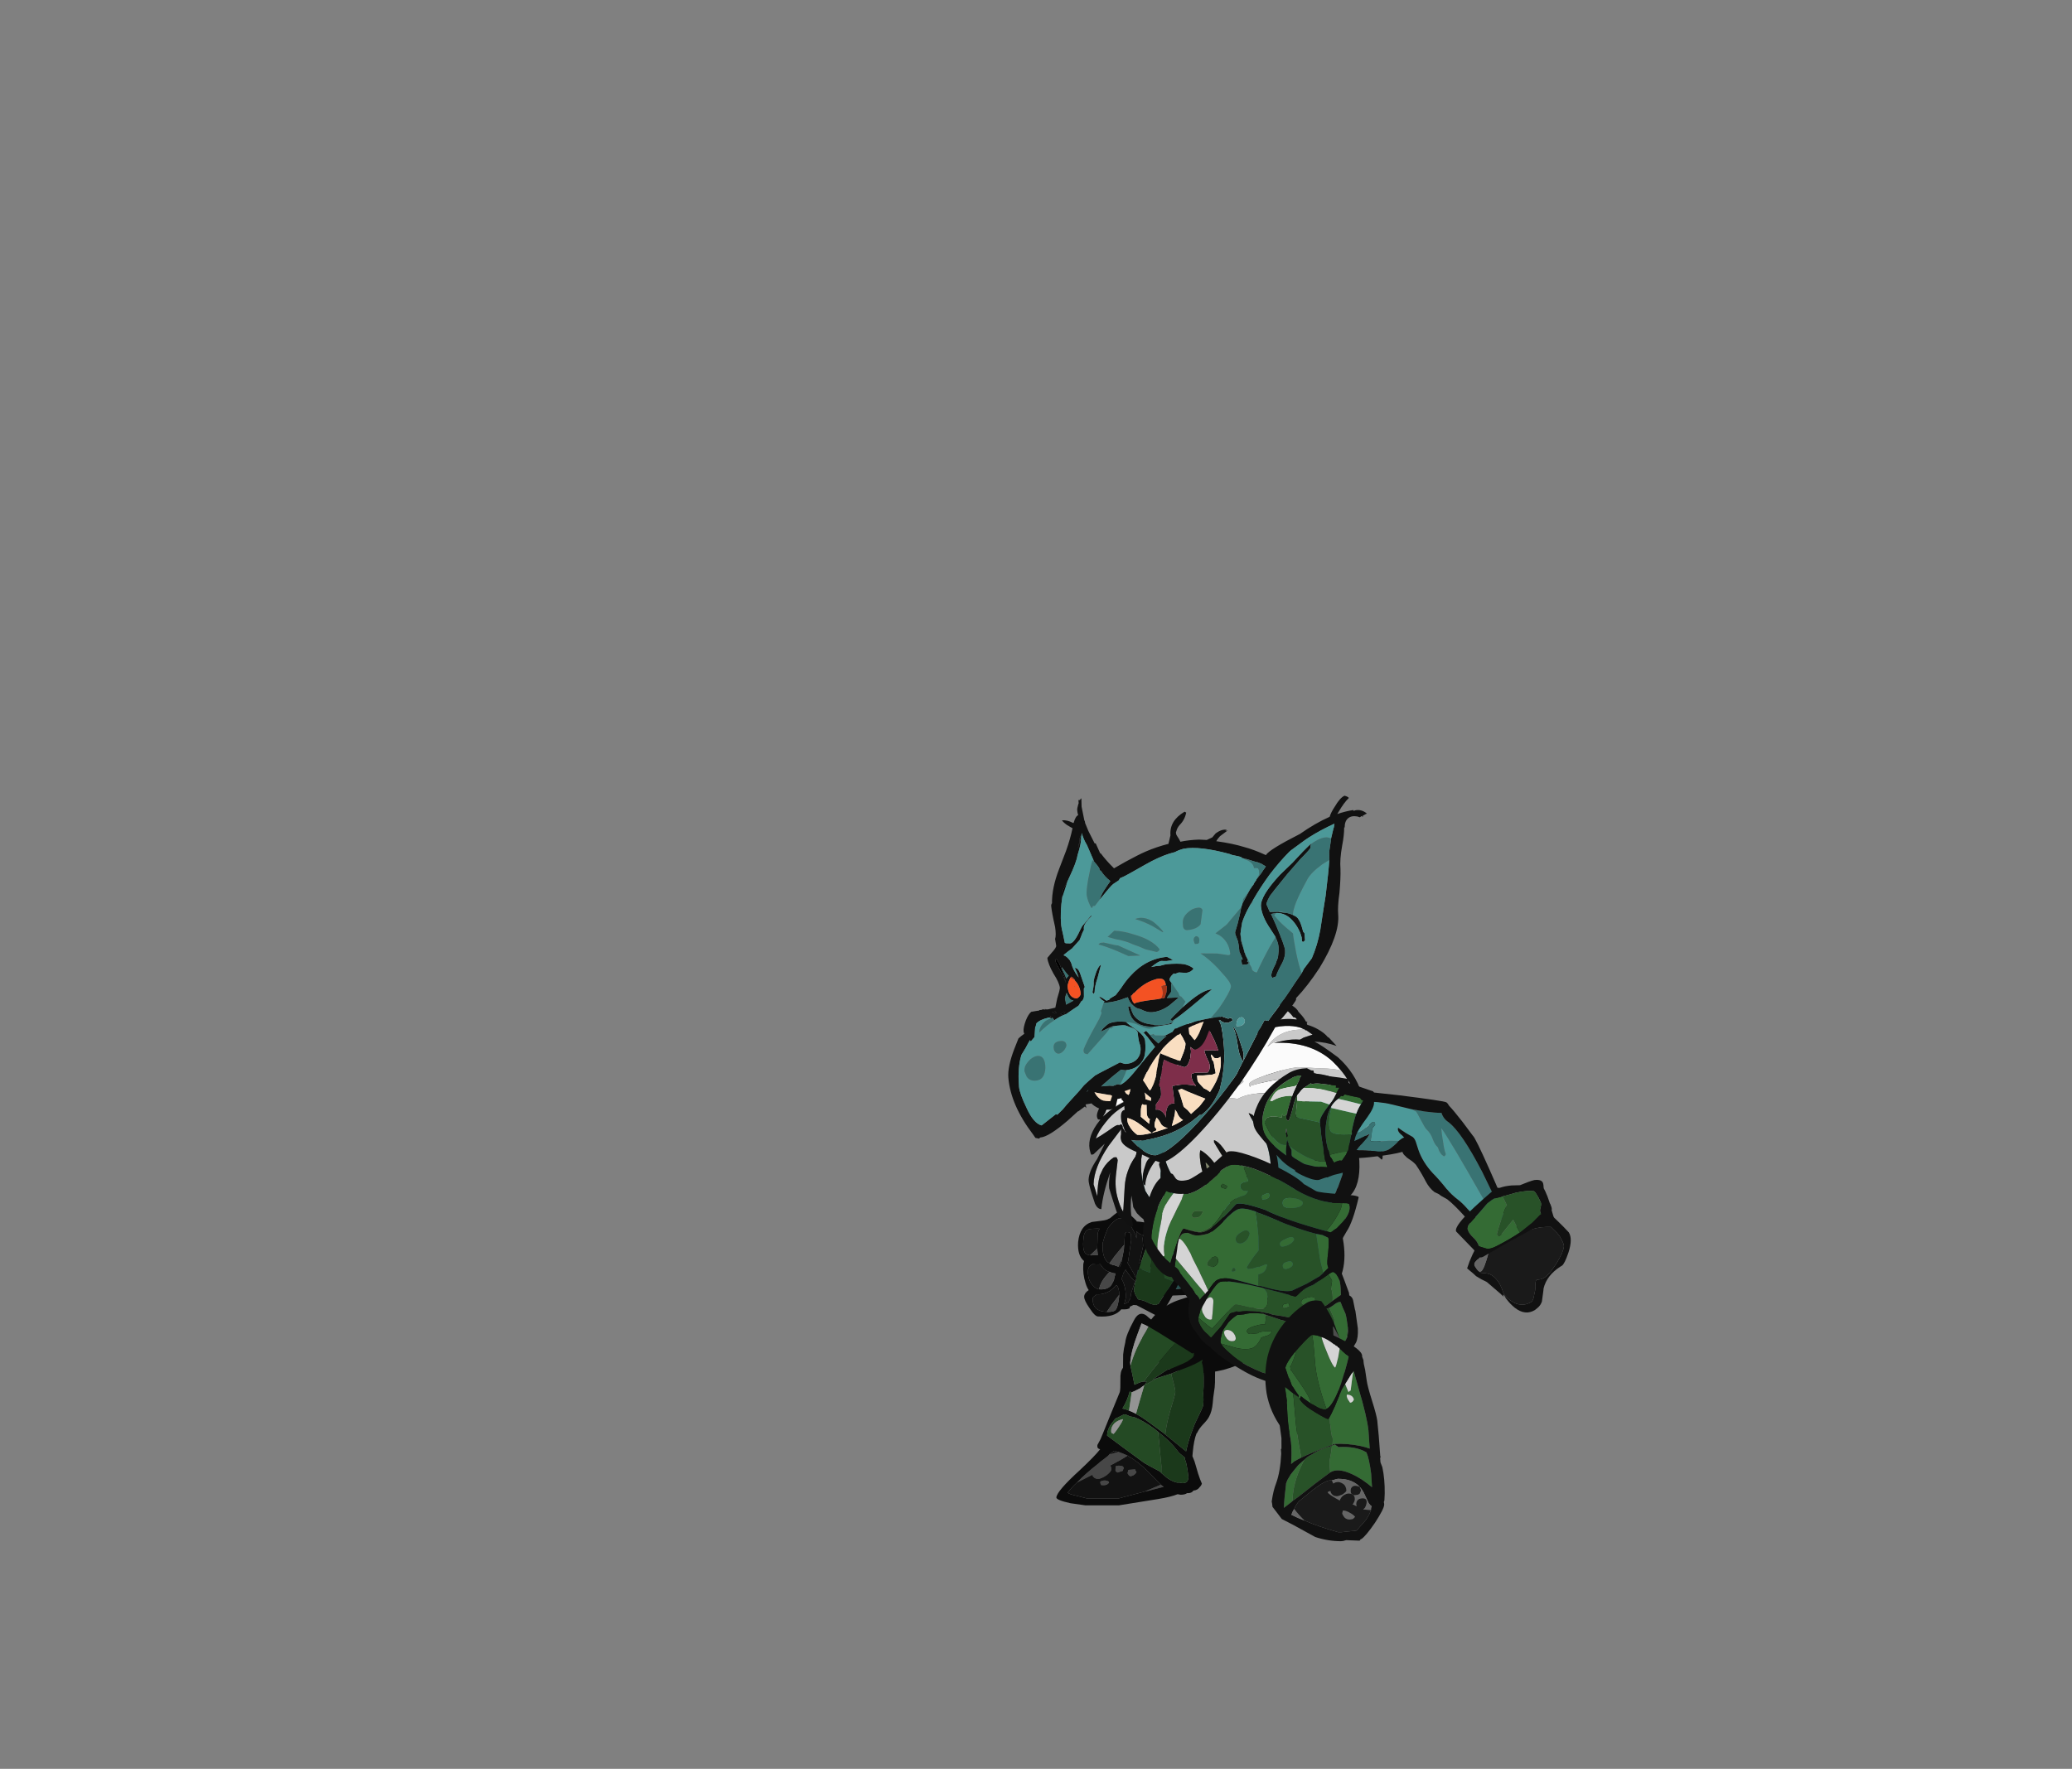<?xml version="1.0" encoding="UTF-8" standalone="no"?>
<svg xmlns:ffdec="https://www.free-decompiler.com/flash" xmlns:xlink="http://www.w3.org/1999/xlink" ffdec:objectType="frame" height="248.15px" width="290.6px" xmlns="http://www.w3.org/2000/svg">
  <rect width="100%" height="100%" fill="#808080" stroke="none"/>
  <g transform="matrix(1.0, 0.0, 0.0, 1.0, 157.15, 211.9)">
    <use ffdec:characterId="293" ffdec:characterName="a_Shoulder2" height="71.05" transform="matrix(0.109, 0.176, -0.176, 0.109, 11.21, -59.791)" width="64.75" xlink:href="#sprite0"/>
    <use ffdec:characterId="247" ffdec:characterName="a_Arm3" height="113.75" transform="matrix(0.205, -0.017, 0.017, 0.205, 0.082, -52.9)" width="120.75" xlink:href="#sprite1"/>
    <use ffdec:characterId="289" ffdec:characterName="a_Hand2" height="74.55" transform="matrix(0.014, -0.205, -0.205, -0.014, 8.644, -26.412)" width="73.85" xlink:href="#sprite2"/>
    <use ffdec:characterId="287" ffdec:characterName="a_ULeg2" height="92.4" transform="matrix(-0.01, 0.212, -0.204, 0.002, 22.15, -30.405)" width="52.15" xlink:href="#sprite3"/>
    <use ffdec:characterId="285" ffdec:characterName="a_LLeg3" height="126.7" transform="matrix(0.208, 0.0, -0.019, 0.212, -6.687, -27.579)" width="100.1" xlink:href="#sprite4"/>
    <use ffdec:characterId="283" ffdec:characterName="a_Torso" height="164.5" transform="matrix(0.185, -0.093, 0.093, 0.185, -3.359, -52.636)" width="157.15" xlink:href="#sprite5"/>
    <use ffdec:characterId="281" ffdec:characterName="a_Mantle" height="144.9" transform="matrix(0.201, -0.054, 0.054, 0.201, -9.724, -65.65)" width="197.05" xlink:href="#sprite6"/>
    <use ffdec:characterId="279" ffdec:characterName="a_Waist" height="163.1" transform="matrix(0.197, -0.064, 0.064, 0.197, 0.614, -45.635)" width="148.05" xlink:href="#sprite7"/>
    <use ffdec:characterId="277" ffdec:characterName="a_ULeg" height="92.05" transform="matrix(0.194, 0.108, -0.078, 0.186, 24.568, -31.362)" width="53.9" xlink:href="#sprite8"/>
    <use ffdec:characterId="275" ffdec:characterName="a_LLeg" height="140.0" transform="matrix(0.208, 0.0, -0.01, 0.212, 21.544, -25.365)" width="79.8" xlink:href="#sprite9"/>
    <use ffdec:characterId="258" ffdec:characterName="a_FaceGrin" height="264.25" transform="matrix(0.207, -0.018, 0.018, 0.207, -19.034, -98.729)" width="256.55" xlink:href="#sprite10"/>
    <use ffdec:characterId="271" ffdec:characterName="a_Arm" height="155.4" transform="matrix(0.126, -0.164, 0.164, 0.126, 22.373, -52.909)" width="85.4" xlink:href="#sprite11"/>
    <use ffdec:characterId="269" ffdec:characterName="a_Shoulder" height="61.25" transform="matrix(0.23, -0.128, 0.128, 0.23, 16.655, -57.502)" width="64.75" xlink:href="#sprite12"/>
    <use ffdec:characterId="262" ffdec:characterName="a_Hand1" height="84.0" transform="matrix(0.177, -0.108, 0.108, 0.177, 44.722, -40.343)" width="74.2" xlink:href="#sprite13"/>
  </g>
  <defs>
    <g id="sprite0" transform="matrix(1.0, 0.0, 0.0, 1.0, -1.4, 6.3)">
      <use ffdec:characterId="292" height="10.15" transform="matrix(7.0, 0.0, 0.0, 7.0, 1.4, -6.3)" width="9.25" xlink:href="#shape0"/>
    </g>
    <g id="shape0" transform="matrix(1.0, 0.0, 0.0, 1.0, -0.2, 0.9)">
      <path d="M5.6 1.0 Q5.75 1.0 5.85 1.0 6.0 1.05 6.15 0.95 6.3 0.85 6.45 0.85 6.55 0.9 7.3 1.35 L7.45 1.5 7.95 2.15 Q8.3 2.7 8.45 3.05 L7.95 3.15 Q7.65 2.25 6.45 1.5 6.0 1.2 5.6 1.0 M4.9 4.15 L4.8 4.2 Q4.45 4.4 3.9 5.5 L3.4 5.0 2.75 3.65 2.5 3.25 Q3.3 2.7 3.65 2.55 L4.75 3.95 4.9 4.15 M3.3 6.45 L3.05 6.75 3.0 6.85 2.85 6.55 Q2.8 6.65 2.75 6.65 L2.7 6.65 2.05 5.6 Q1.85 5.25 1.8 4.95 L1.7 4.85 Q1.75 4.5 1.8 4.2 L2.15 4.85 Q2.65 5.75 3.3 6.45 M3.15 2.0 L3.0 2.15 2.05 3.0 1.95 3.1 Q1.6 2.2 1.75 1.35 L1.6 1.25 1.25 1.8 Q1.1 2.05 1.1 2.3 1.05 2.4 1.25 3.0 L1.35 3.65 1.35 3.8 1.05 4.15 0.95 4.25 0.95 4.3 0.8 4.5 0.8 4.4 Q0.6 3.95 0.65 3.55 L0.7 3.35 Q0.9 1.45 2.15 0.4 3.15 -0.4 3.95 -0.35 4.8 -0.3 6.15 0.45 L5.95 0.55 Q5.6 0.7 5.4 0.85 5.3 0.35 4.5 0.15 4.0 0.05 3.45 0.0 2.45 -0.05 2.85 0.85 3.0 1.2 3.25 1.5 L3.0 1.7 3.1 1.6 Q3.2 1.75 3.2 1.9 L3.15 2.0 M7.6 3.7 L7.95 3.7 8.3 3.75 8.3 3.95 8.35 4.2 8.45 4.4 8.4 4.45 Q8.25 4.7 8.15 4.9 L7.95 5.15 7.8 4.65 7.6 3.7 M6.8 6.1 L6.65 6.2 Q5.9 6.75 5.45 7.2 L5.15 6.75 4.2 5.55 Q5.35 4.6 5.9 4.6 6.3 4.65 6.8 6.1 M4.95 7.85 Q4.8 8.0 4.75 8.15 L4.6 8.05 4.5 8.05 4.4 7.95 4.15 7.55 3.65 7.0 Q3.65 6.9 3.7 6.8 L3.65 6.7 3.75 6.35 4.15 6.9 Q4.5 7.4 4.95 7.85 M2.8 6.4 L2.65 6.2 2.75 6.4 2.8 6.4" fill="#244a24" fill-rule="evenodd" stroke="none"/>
      <path d="M7.95 3.15 L7.85 3.15 7.1 3.4 Q6.0 3.7 5.55 3.9 5.25 4.05 4.9 4.15 L4.75 3.95 3.65 2.55 Q3.3 2.7 2.5 3.25 L2.15 3.45 Q2.4 3.1 2.8 2.75 3.5 2.15 3.65 1.9 L3.7 1.85 3.55 1.8 Q3.4 1.8 3.15 2.0 L3.2 1.9 Q3.2 1.75 3.1 1.6 L3.0 1.7 3.25 1.5 Q3.0 1.2 2.85 0.85 2.45 -0.05 3.45 0.0 4.0 0.05 4.5 0.15 5.3 0.35 5.4 0.85 5.2 0.95 5.1 1.1 L5.25 1.05 5.5 1.05 5.6 1.0 Q6.0 1.2 6.45 1.5 7.65 2.25 7.95 3.15 M7.95 5.15 L7.9 5.2 6.9 6.0 6.8 6.1 Q6.3 4.65 5.9 4.6 5.35 4.6 4.2 5.55 L4.1 5.6 Q4.4 5.15 4.8 4.85 5.0 4.65 5.3 4.5 L5.45 4.4 5.65 4.3 Q6.35 3.95 7.1 3.8 L7.2 3.75 7.6 3.7 7.8 4.65 7.95 5.15 M4.85 1.1 Q4.3 1.3 4.2 1.45 4.4 1.4 4.8 1.25 L4.85 1.1" fill="#1b391b" fill-rule="evenodd" stroke="none"/>
      <path d="M6.15 -0.15 Q6.85 0.1 7.5 0.55 L7.65 0.55 Q7.85 0.6 8.45 1.1 9.15 1.75 9.1 2.15 L9.1 2.45 Q9.25 2.85 9.2 3.3 9.45 4.35 9.45 4.9 9.4 5.2 9.05 5.4 L8.75 5.5 8.7 5.55 Q8.3 5.6 8.1 5.7 7.7 5.8 7.25 6.15 6.8 6.55 6.1 7.85 5.65 8.75 5.25 8.9 5.2 9.05 5.05 9.1 4.8 9.25 4.6 9.25 L4.45 9.2 3.0 7.7 Q2.85 7.7 2.65 7.85 L2.3 7.25 Q1.45 5.9 1.15 5.6 L1.05 5.5 0.85 5.55 0.75 5.4 0.45 5.15 Q0.15 4.35 0.2 3.65 0.4 1.35 1.55 0.05 2.45 -0.95 3.35 -0.9 3.8 -0.85 6.15 -0.15 M7.55 0.55 L7.5 0.55 7.55 0.6 7.55 0.55 M7.95 3.15 L8.45 3.05 Q8.3 2.7 7.95 2.15 L7.45 1.5 7.3 1.35 Q6.55 0.9 6.45 0.85 6.3 0.85 6.15 0.95 6.0 1.05 5.85 1.0 5.75 1.0 5.6 1.0 L5.5 1.05 5.25 1.05 5.1 1.1 Q5.2 0.95 5.4 0.85 5.6 0.7 5.95 0.55 L6.15 0.45 Q4.8 -0.3 3.95 -0.35 3.15 -0.4 2.15 0.4 0.9 1.45 0.7 3.35 L0.65 3.55 Q0.6 3.95 0.8 4.4 L0.8 4.5 0.95 4.3 0.95 4.25 1.05 4.15 1.35 3.8 1.9 3.15 1.95 3.1 2.05 3.0 3.0 2.15 3.15 2.0 Q3.4 1.8 3.55 1.8 L3.7 1.85 3.65 1.9 Q3.5 2.15 2.8 2.75 2.4 3.1 2.15 3.45 L2.0 3.75 Q1.9 3.95 1.8 4.2 1.75 4.5 1.7 4.85 L1.8 4.95 Q1.85 5.25 2.05 5.6 L2.7 6.65 2.75 6.65 Q2.8 6.65 2.85 6.55 L3.0 6.85 3.05 6.75 3.3 6.45 Q3.65 5.9 3.85 5.6 L3.9 5.5 Q4.45 4.4 4.8 4.2 L4.9 4.15 Q5.25 4.05 5.55 3.9 6.0 3.7 7.1 3.4 L7.85 3.15 7.95 3.15 M7.95 5.15 L8.15 4.9 Q8.25 4.7 8.4 4.45 L8.45 4.4 8.35 4.2 8.3 3.95 8.3 3.75 7.95 3.7 7.6 3.7 7.2 3.75 7.1 3.8 Q6.35 3.95 5.65 4.3 L5.45 4.4 5.3 4.5 Q5.0 4.65 4.8 4.85 4.4 5.15 4.1 5.6 3.9 5.95 3.75 6.35 L3.65 6.7 3.7 6.8 Q3.65 6.9 3.65 7.0 L4.15 7.55 4.4 7.95 4.5 8.05 4.6 8.05 4.75 8.15 Q4.8 8.0 4.95 7.85 5.1 7.55 5.45 7.2 5.9 6.75 6.65 6.2 L6.8 6.1 6.9 6.0 7.9 5.2 7.95 5.15 M4.85 1.1 L4.8 1.25 Q4.4 1.4 4.2 1.45 4.3 1.3 4.85 1.1 M2.8 6.4 L2.75 6.4 2.65 6.2 2.8 6.4" fill="#0b0b0b" fill-rule="evenodd" stroke="none"/>
      <path d="M3.9 5.5 L3.85 5.6 Q3.65 5.9 3.3 6.45 2.65 5.75 2.15 4.85 L1.8 4.2 Q1.9 3.95 2.0 3.75 L2.15 3.45 2.5 3.25 2.75 3.65 3.4 5.0 3.9 5.5 M1.95 3.1 L1.9 3.15 1.35 3.8 1.35 3.65 1.25 3.0 Q1.05 2.4 1.1 2.3 1.1 2.05 1.25 1.8 L1.6 1.25 1.75 1.35 Q1.6 2.2 1.95 3.1 M5.45 7.2 Q5.1 7.55 4.95 7.85 4.5 7.4 4.15 6.9 L3.75 6.35 Q3.9 5.95 4.1 5.6 L4.2 5.55 5.15 6.75 5.45 7.2" fill="#949494" fill-rule="evenodd" stroke="none"/>
    </g>
    <g id="sprite1" transform="matrix(1.0, 0.0, 0.0, 1.0, 40.6, 0.7)">
      <use ffdec:characterId="246" height="16.25" transform="matrix(7.0, 0.0, 0.0, 7.0, -40.6, -0.7)" width="17.25" xlink:href="#shape1"/>
    </g>
    <g id="shape1" transform="matrix(1.0, 0.0, 0.0, 1.0, 5.8, 0.1)">
      <path d="M-0.4 2.5 L-0.45 2.2 -0.35 1.65 Q0.05 0.1 2.15 0.1 3.65 0.15 4.6 1.75 4.85 2.2 5.2 2.95 5.45 3.55 5.55 3.65 L5.95 4.25 Q7.1 5.75 7.55 6.8 7.85 7.55 8.2 8.3 L8.15 9.8 8.1 9.9 8.15 9.9 8.1 11.4 Q7.6 11.75 7.0 12.15 6.25 12.2 6.05 12.3 5.5 12.5 4.85 12.45 4.25 12.4 4.0 12.5 L3.6 12.55 3.15 12.6 2.95 12.75 Q2.9 12.8 2.95 12.9 L3.05 13.0 Q3.45 13.0 4.35 13.25 5.1 13.45 5.55 13.65 L5.5 13.65 Q4.0 13.9 -2.35 14.45 L-5.25 14.75 Q-5.6 14.0 -5.5 13.5 L-5.45 13.3 -4.95 13.3 -4.1 13.2 -4.0 13.15 -3.75 13.0 -3.45 12.9 -2.8 12.7 Q-2.05 12.5 -1.6 12.25 -0.8 11.85 -0.2 11.65 1.05 11.35 1.8 11.1 3.2 10.65 4.5 10.8 L5.3 10.9 Q5.65 10.9 5.85 10.8 L6.1 10.8 Q6.7 10.65 6.75 10.25 L6.75 10.2 Q6.75 10.1 6.55 9.9 6.4 9.7 6.4 9.6 L6.45 8.95 Q6.5 8.45 6.45 8.15 6.4 8.2 6.2 8.65 L6.15 8.75 6.15 8.65 Q5.8 8.8 5.8 9.35 L5.5 9.6 5.1 9.5 5.2 9.5 4.6 8.7 Q3.7 7.7 3.55 7.5 L3.5 7.3 Q3.75 7.25 4.15 6.95 L4.5 6.7 5.05 6.7 5.2 6.55 5.1 6.4 Q2.1 5.7 0.5 3.8 -0.1 3.1 -0.4 2.4 L-0.4 2.5" fill="#356a6a" fill-rule="evenodd" stroke="none"/>
      <path d="M8.2 8.3 Q7.85 7.55 7.55 6.8 7.1 5.75 5.95 4.25 L5.55 3.65 Q5.45 3.55 5.2 2.95 4.85 2.2 4.6 1.75 3.65 0.15 2.15 0.1 0.05 0.1 -0.35 1.65 L-0.45 2.2 -0.4 2.5 -0.2 3.55 -0.15 3.8 Q-0.1 4.1 0.75 5.25 L0.8 5.3 Q1.05 5.3 1.45 5.5 3.1 6.4 3.9 6.8 L3.95 6.8 3.85 6.85 3.65 6.85 1.95 6.7 2.1 6.95 Q2.5 7.45 2.9 8.2 3.3 8.9 3.9 9.2 4.1 9.3 4.45 9.35 4.5 9.35 4.55 9.35 L4.8 9.45 4.9 9.45 5.1 9.5 5.5 9.6 5.8 9.35 Q5.8 8.8 6.15 8.65 L6.15 8.75 6.2 8.65 Q6.4 8.2 6.45 8.15 6.5 8.45 6.45 8.95 L6.4 9.6 Q6.4 9.7 6.55 9.9 6.75 10.1 6.75 10.2 L6.75 10.25 Q6.7 10.65 6.1 10.8 L5.85 10.8 Q5.65 10.9 5.3 10.9 L4.5 10.8 Q3.2 10.65 1.8 11.1 1.05 11.35 -0.2 11.65 -0.8 11.85 -1.6 12.25 -2.05 12.5 -2.8 12.7 L-3.45 12.9 -3.75 13.0 -4.0 13.15 -4.1 13.2 -4.95 13.3 -5.45 13.3 -5.75 13.25 Q-5.85 13.1 -5.7 12.95 L-5.55 12.8 -4.95 12.65 -3.7 12.25 Q-1.9 11.75 -1.1 11.35 L-0.55 10.9 -0.35 10.75 0.05 10.5 Q0.6 10.2 1.35 10.15 L3.05 10.0 Q3.3 10.0 3.7 9.75 L3.75 9.75 2.6 8.6 Q1.8 7.8 1.15 7.0 L1.05 6.85 Q0.3 6.75 -0.2 6.05 -0.45 5.7 -1.0 4.45 -1.25 3.95 -1.25 2.85 L-1.25 1.7 Q-1.25 1.45 -1.15 1.3 -1.05 1.15 -0.8 0.95 L-0.75 1.05 Q-0.5 0.65 0.05 0.35 1.05 -0.2 2.35 -0.1 3.75 0.0 4.7 0.75 5.1 1.15 5.35 1.6 L5.35 1.55 Q6.5 3.2 8.7 6.9 L10.5 10.05 10.45 10.0 10.6 10.3 Q11.3 12.0 11.45 12.2 L11.35 12.5 11.25 12.55 11.35 13.05 Q11.35 13.65 8.6 14.65 L7.9 14.9 7.7 15.1 Q7.5 15.15 7.3 15.2 6.75 15.4 5.35 15.7 L3.7 16.05 Q3.45 16.2 0.05 16.15 L-4.65 15.95 -4.6 15.75 -4.45 15.6 -2.95 15.5 -2.8 15.5 0.0 15.4 Q4.35 15.25 5.75 14.5 L6.65 14.25 6.95 14.25 6.95 14.2 7.05 14.15 8.2 13.8 8.25 13.9 Q8.95 13.65 9.3 13.5 10.1 13.1 10.1 12.6 10.1 11.65 9.7 11.05 L9.45 10.75 9.35 10.6 Q9.1 10.35 9.05 10.15 L8.95 9.9 8.85 9.6 8.2 8.3" fill="#0b0b0b" fill-rule="evenodd" stroke="none"/>
      <path d="M-0.4 2.5 L-0.4 2.4 Q-0.1 3.1 0.5 3.8 2.1 5.7 5.1 6.4 L5.2 6.55 5.05 6.7 4.5 6.7 4.15 6.95 Q3.75 7.25 3.5 7.3 L3.55 7.5 Q3.7 7.7 4.6 8.7 L5.2 9.5 5.1 9.5 4.9 9.45 4.8 9.45 4.55 9.35 Q4.5 9.35 4.45 9.35 4.1 9.3 3.9 9.2 3.3 8.9 2.9 8.2 2.5 7.45 2.1 6.95 L1.95 6.7 3.65 6.85 3.85 6.85 3.95 6.8 3.9 6.8 Q3.1 6.4 1.45 5.5 1.05 5.3 0.8 5.3 L0.75 5.25 Q-0.1 4.1 -0.15 3.8 L-0.2 3.55 -0.4 2.5 M-5.25 14.75 L-2.35 14.45 Q4.0 13.9 5.5 13.65 L5.55 13.65 Q5.1 13.45 4.35 13.25 3.45 13.0 3.05 13.0 L2.95 12.9 Q2.9 12.8 2.95 12.75 L3.15 12.6 3.6 12.55 4.0 12.5 Q4.25 12.4 4.85 12.45 5.5 12.5 6.05 12.3 6.25 12.2 7.0 12.15 7.6 11.75 8.1 11.4 L8.15 9.9 8.1 9.9 8.15 9.8 8.2 8.3 8.85 9.6 8.95 9.9 9.05 10.15 Q9.1 10.35 9.35 10.6 L9.45 10.75 9.7 11.05 Q10.1 11.65 10.1 12.6 10.1 13.1 9.3 13.5 8.95 13.65 8.25 13.9 L8.2 13.8 7.05 14.15 6.95 14.2 6.95 14.25 6.65 14.25 5.75 14.5 Q4.35 15.25 0.0 15.4 L-2.8 15.5 -2.95 15.5 -4.45 15.6 -4.5 15.65 Q-4.85 15.5 -4.95 15.3 L-5.2 14.8 -5.25 14.75" fill="#275050" fill-rule="evenodd" stroke="none"/>
    </g>
    <g id="sprite2" transform="matrix(1.0, 0.0, 0.0, 1.0, -3.5, 14.35)">
      <use ffdec:characterId="288" height="10.65" transform="matrix(7.0, 0.0, 0.0, 7.0, 3.5, -14.35)" width="10.55" xlink:href="#shape2"/>
    </g>
    <g id="shape2" transform="matrix(1.0, 0.0, 0.0, 1.0, -0.5, 2.05)">
      <path d="M5.45 2.5 L7.15 2.05 7.75 1.85 7.85 1.8 8.75 1.4 8.9 1.35 8.85 1.25 Q8.9 1.05 9.1 0.75 9.25 0.45 9.25 0.35 L9.2 -0.1 Q9.15 -0.45 9.15 -0.55 9.15 -0.65 9.05 -0.75 8.6 -1.0 7.4 -1.15 L5.35 -1.2 5.2 -1.2 5.1 -1.15 4.6 -1.0 4.4 -0.9 3.95 -0.65 2.35 0.25 2.15 0.35 Q2.0 0.6 2.0 0.65 2.0 1.0 2.2 1.45 2.4 1.9 2.4 2.3 L2.45 2.4 2.9 2.7 3.0 2.75 3.15 2.8 3.25 2.85 3.95 2.8 4.1 2.75 4.45 2.7 4.7 2.7 5.45 2.5 M6.25 -1.95 L7.35 -1.85 8.05 -1.65 Q9.0 -1.75 9.5 -1.65 10.15 -1.55 10.15 -1.2 L10.0 -0.75 10.05 0.05 10.0 0.7 10.05 0.8 Q10.05 1.1 10.0 1.25 L9.95 1.25 9.95 1.6 9.9 1.95 9.9 2.05 10.1 2.2 9.95 2.2 Q10.0 2.6 10.0 3.05 L10.05 3.05 Q10.55 3.6 11.05 4.35 11.1 4.7 10.1 5.7 L10.1 5.75 Q9.95 5.9 9.85 6.4 L9.65 7.4 Q9.2 8.55 7.6 8.6 6.3 8.6 5.8 7.9 L5.5 7.95 Q4.5 7.95 3.65 7.6 3.25 7.45 3.0 7.25 2.7 7.65 2.35 7.65 2.0 7.65 1.25 7.05 0.45 6.45 0.5 6.15 0.5 4.55 1.35 3.95 L1.35 3.85 Q1.35 3.65 1.4 3.4 1.45 3.3 1.5 3.15 L1.65 3.15 1.85 2.8 Q1.85 2.7 1.85 2.5 L0.95 0.45 Q0.95 -0.05 3.4 -1.1 5.5 -2.0 5.95 -2.05 L6.25 -1.95 M5.75 5.4 L5.85 5.6 Q6.3 6.2 7.7 6.2 L8.35 6.05 9.0 5.85 Q9.15 5.85 9.7 5.4 10.2 4.95 10.2 4.7 10.25 3.95 9.4 3.5 L8.85 3.15 8.65 3.05 8.35 2.95 9.05 3.0 Q8.75 2.65 8.75 2.5 L8.75 2.3 8.4 2.35 7.65 2.25 5.0 2.65 4.9 2.65 4.6 2.7 4.5 2.75 4.95 3.0 5.9 3.65 6.15 3.6 8.15 3.45 8.65 3.5 Q8.9 3.55 8.9 3.8 L8.9 3.95 8.85 4.0 Q8.85 4.1 8.6 4.1 L7.65 4.1 7.15 4.1 6.4 4.2 6.3 4.2 Q5.75 4.25 5.45 4.4 L5.5 4.6 5.6 4.95 5.6 5.05 5.7 5.35 5.75 5.4 M7.1 6.7 L6.45 6.6 6.45 6.75 Q6.45 6.95 6.4 7.2 L6.4 7.35 6.4 7.45 Q6.45 7.7 6.55 7.8 6.8 8.15 8.05 8.1 8.65 8.1 8.9 7.7 9.0 7.45 9.05 6.8 L9.05 6.6 Q8.75 6.75 8.5 6.75 L7.1 6.7 M4.15 2.8 L3.0 3.1 2.4 3.15 2.3 3.25 2.1 3.3 1.9 3.65 1.9 3.7 2.45 3.6 Q3.15 3.6 3.8 3.85 4.15 4.0 4.3 4.15 4.65 4.0 4.9 4.0 5.05 3.85 5.25 3.8 4.65 3.4 4.15 2.8 M2.75 4.25 L2.5 4.25 Q1.45 4.3 1.2 4.55 1.05 4.7 1.0 5.25 L1.0 5.35 Q1.0 5.85 1.1 6.1 1.35 6.8 2.25 6.8 2.35 6.8 2.5 6.6 2.55 6.5 2.65 6.45 L2.65 6.4 Q2.65 5.8 3.05 5.2 3.35 4.85 3.65 4.6 L3.65 4.55 Q3.4 4.3 2.75 4.25 M4.9 5.3 Q4.8 5.05 4.8 4.8 L4.8 4.75 4.3 4.85 4.2 4.85 Q3.8 4.95 3.55 5.15 3.15 5.5 3.15 6.2 L3.15 6.25 Q3.15 6.55 3.5 6.9 4.0 7.45 4.95 7.45 5.3 7.45 5.55 7.05 L5.55 6.7 Q5.55 6.45 5.6 6.3 L5.3 6.05 Q5.0 5.8 4.9 5.3" fill="#0b0b0b" fill-rule="evenodd" stroke="none"/>
      <path d="M4.4 -0.9 L4.6 -1.0 5.1 -1.15 5.2 -1.2 5.35 -1.2 7.4 -1.15 Q8.6 -1.0 9.05 -0.75 9.15 -0.65 9.15 -0.55 9.15 -0.45 9.2 -0.1 L9.25 0.35 Q9.25 0.45 9.1 0.75 8.9 1.05 8.85 1.25 L8.9 1.35 8.75 1.4 7.85 1.8 7.75 1.85 7.15 2.05 5.45 2.5 5.1 1.4 6.3 1.35 Q6.6 1.35 7.1 1.2 7.7 1.05 7.95 0.9 7.65 0.55 6.0 0.2 5.25 0.05 4.7 -0.05 L4.4 -0.9" fill="#244a24" fill-rule="evenodd" stroke="none"/>
      <path d="M7.65 4.1 L8.6 4.1 Q8.85 4.1 8.85 4.0 L8.9 3.95 8.9 3.8 Q8.9 3.55 8.65 3.5 L8.15 3.45 6.15 3.6 5.9 3.65 4.95 3.0 4.5 2.75 4.6 2.7 4.9 2.65 5.0 2.65 7.65 2.25 8.4 2.35 8.75 2.3 8.75 2.5 Q8.75 2.65 9.05 3.0 L8.35 2.95 8.65 3.05 8.85 3.15 9.4 3.5 Q10.25 3.95 10.2 4.7 10.2 4.95 9.7 5.4 9.15 5.85 9.0 5.85 L8.35 6.05 7.7 6.2 Q6.3 6.2 5.85 5.6 L5.75 5.4 6.4 5.0 Q7.05 4.55 7.65 4.1 M5.5 4.6 L5.45 4.4 Q5.75 4.25 6.3 4.2 L5.8 4.4 5.5 4.5 5.5 4.6 M6.4 7.35 L6.55 7.2 7.1 6.7 8.5 6.75 Q8.75 6.75 9.05 6.6 L9.05 6.8 Q9.0 7.45 8.9 7.7 8.65 8.1 8.05 8.1 6.8 8.15 6.55 7.8 6.45 7.7 6.4 7.45 L6.4 7.35 M4.15 2.8 Q4.65 3.4 5.25 3.8 5.05 3.85 4.9 4.0 4.65 4.0 4.3 4.15 4.15 4.0 3.8 3.85 3.15 3.6 2.45 3.6 L1.9 3.7 1.9 3.65 2.1 3.3 2.3 3.25 2.4 3.15 3.0 3.1 4.15 2.8 M1.0 5.35 L1.75 4.9 Q2.35 4.5 2.75 4.25 3.4 4.3 3.65 4.55 L3.65 4.6 Q3.35 4.85 3.05 5.2 2.65 5.8 2.65 6.4 L2.65 6.45 Q2.55 6.5 2.5 6.6 2.35 6.8 2.25 6.8 1.35 6.8 1.1 6.1 1.0 5.85 1.0 5.35 M4.9 5.3 Q5.0 5.8 5.3 6.05 L5.6 6.3 Q5.55 6.45 5.55 6.7 L5.55 7.05 Q5.3 7.45 4.95 7.45 4.0 7.45 3.5 6.9 3.15 6.55 3.15 6.25 3.9 6.15 4.65 5.55 L4.9 5.35 4.9 5.3 M3.55 5.15 Q3.8 4.95 4.2 4.85 L3.55 5.15" fill="#121212" fill-rule="evenodd" stroke="none"/>
      <path d="M5.75 5.4 L5.7 5.35 5.6 5.05 5.6 4.95 5.5 4.6 5.5 4.5 5.8 4.4 6.3 4.2 6.4 4.2 7.15 4.1 7.65 4.1 Q7.05 4.55 6.4 5.0 L5.75 5.4 M6.4 7.35 L6.4 7.2 Q6.45 6.95 6.45 6.75 L6.45 6.6 7.1 6.7 6.55 7.2 6.4 7.35 M2.75 4.25 Q2.35 4.5 1.75 4.9 L1.0 5.35 1.0 5.25 Q1.05 4.7 1.2 4.55 1.45 4.3 2.5 4.25 L2.75 4.25 M4.2 4.85 L4.3 4.85 4.8 4.75 4.8 4.8 Q4.8 5.05 4.9 5.3 L4.9 5.35 4.65 5.55 Q3.9 6.15 3.15 6.25 L3.15 6.2 Q3.15 5.5 3.55 5.15 L4.2 4.85" fill="#474747" fill-rule="evenodd" stroke="none"/>
      <path d="M4.4 -0.9 L4.7 -0.05 Q5.25 0.05 6.0 0.2 7.65 0.55 7.95 0.9 7.7 1.05 7.1 1.2 6.6 1.35 6.3 1.35 L5.1 1.4 5.45 2.5 4.7 2.7 4.45 2.7 4.1 2.75 3.95 2.8 3.25 2.85 3.15 2.8 3.0 2.75 2.9 2.7 2.45 2.4 2.4 2.3 Q2.4 1.9 2.2 1.45 2.0 1.0 2.0 0.65 2.0 0.6 2.15 0.35 L2.35 0.25 3.95 -0.65 4.4 -0.9" fill="#1b391b" fill-rule="evenodd" stroke="none"/>
    </g>
    <g id="sprite3" transform="matrix(1.0, 0.0, 0.0, 1.0, -2.1, 0.35)">
      <use ffdec:characterId="286" height="13.2" transform="matrix(7.0, 0.0, 0.0, 7.0, 2.1, -0.35)" width="7.45" xlink:href="#shape3"/>
    </g>
    <g id="shape3" transform="matrix(1.0, 0.0, 0.0, 1.0, -0.3, 0.05)">
      <path d="M1.35 2.8 L2.0 1.95 2.1 1.95 1.7 3.75 1.9 3.85 Q2.1 4.3 1.95 4.8 L1.8 4.95 Q1.65 5.05 1.45 5.05 1.1 6.8 0.45 8.5 L0.45 8.45 Q0.1 6.7 0.55 5.1 0.9 3.9 1.35 2.8 M1.6 7.75 Q1.6 7.9 1.55 8.0 L1.4 8.3 Q1.35 8.4 1.25 8.4 L1.2 8.4 Q1.0 8.3 0.85 8.05 0.95 7.75 1.25 7.6 L1.55 7.65 1.6 7.75 M2.25 6.75 L2.3 6.65 Q2.5 6.35 2.8 6.55 L2.85 6.7 Q2.9 6.95 2.65 7.0 L2.55 7.0 Q2.35 6.9 2.25 6.75" fill="#353535" fill-rule="evenodd" stroke="none"/>
      <path d="M0.45 8.5 Q1.1 6.8 1.45 5.05 1.65 5.05 1.8 4.95 L1.95 4.8 Q2.1 4.3 1.9 3.85 L1.7 3.75 2.1 1.95 2.0 1.95 1.35 2.8 Q1.95 1.55 2.9 0.45 L3.4 -0.05 Q4.2 -0.05 4.8 0.5 6.8 2.35 7.45 5.0 7.75 6.3 7.75 7.7 7.7 9.15 7.15 10.5 6.55 11.75 5.5 12.7 4.6 13.5 3.45 12.85 1.5 11.85 0.8 9.7 0.6 9.1 0.45 8.5 M2.25 6.75 Q2.35 6.9 2.55 7.0 L2.65 7.0 Q2.9 6.95 2.85 6.7 L2.8 6.55 Q2.5 6.35 2.3 6.65 L2.25 6.75 M1.6 7.75 L1.55 7.65 1.25 7.6 Q0.95 7.75 0.85 8.05 1.0 8.3 1.2 8.4 L1.25 8.4 Q1.35 8.4 1.4 8.3 L1.55 8.0 Q1.6 7.9 1.6 7.75" fill="#0b0b0b" fill-rule="evenodd" stroke="none"/>
    </g>
    <g id="sprite4" transform="matrix(1.0, 0.0, 0.0, 1.0, 37.1, -1.75)">
      <use ffdec:characterId="284" height="18.1" transform="matrix(7.0, 0.0, 0.0, 7.0, -37.1, 1.75)" width="14.3" xlink:href="#shape4"/>
    </g>
    <g id="shape4" transform="matrix(1.0, 0.0, 0.0, 1.0, 5.3, -0.25)">
      <path d="M1.2 13.65 Q0.8 13.95 -0.4 14.6 -0.25 14.7 -0.25 15.0 -0.25 15.15 -0.65 15.5 -1.15 15.85 -1.45 15.85 -1.8 15.85 -2.0 15.55 L-2.0 15.45 -3.45 16.2 Q-2.7 15.35 -1.55 14.4 L-1.45 14.3 -0.65 13.65 -0.65 13.6 -0.6 13.6 -0.6 13.55 -0.05 13.4 0.3 13.3 Q0.75 13.45 1.2 13.65 M3.15 17.05 L4.65 16.4 4.95 16.6 3.6 16.95 3.15 17.05 M1.95 15.5 Q1.75 15.6 1.65 15.6 1.5 15.55 1.45 15.45 1.35 15.35 1.35 15.3 L1.4 15.0 2.05 14.95 Q2.05 15.05 2.2 15.2 2.15 15.35 1.95 15.5 M0.95 14.8 L0.85 15.1 Q0.8 15.1 0.4 15.25 L0.2 15.15 Q0.15 15.1 0.15 14.9 L0.15 14.65 Q0.4 14.55 0.8 14.65 L0.95 14.8 M-0.35 16.2 Q-0.5 16.45 -0.85 16.45 -1.15 16.45 -1.1 16.4 -1.2 16.3 -1.2 16.1 -0.8 15.9 -0.4 16.1 L-0.35 16.2" fill="#474747" fill-rule="evenodd" stroke="none"/>
      <path d="M4.65 11.65 Q5.6 12.35 6.8 13.25 6.9 12.4 7.15 11.5 L7.4 10.65 Q8.05 9.05 8.05 8.9 8.05 8.35 7.95 7.75 L7.95 7.7 Q7.95 7.2 7.85 6.25 7.75 5.25 7.55 4.85 L7.6 4.6 7.55 4.6 Q7.05 5.0 5.55 5.55 L4.7 5.9 3.45 6.3 2.95 6.45 Q3.6 6.0 4.25 5.55 L4.85 5.35 4.9 5.3 4.95 5.3 5.75 4.95 6.15 4.75 6.6 4.4 Q6.7 4.3 6.7 4.2 L6.7 4.15 6.8 4.15 6.7 4.1 6.7 3.95 6.65 3.95 6.55 4.0 4.85 3.0 4.65 2.9 Q2.95 1.9 2.1 1.45 1.65 1.25 1.4 1.15 1.25 1.65 1.1 2.2 0.65 3.7 0.65 4.85 L0.7 5.15 0.95 5.95 1.25 6.95 1.7 6.75 Q1.95 6.65 2.15 6.65 L2.4 6.65 2.3 6.85 2.2 7.0 2.05 7.1 1.8 7.3 1.7 7.35 Q1.15 7.65 1.05 7.65 L0.85 7.6 Q0.7 8.45 0.3 9.2 0.6 9.25 0.95 9.4 1.25 9.5 1.65 9.7 2.15 9.95 2.75 10.35 3.5 10.85 4.45 11.5 L4.65 11.65 M7.8 3.6 Q8.7 3.45 8.7 4.25 8.7 4.55 8.8 5.0 8.9 5.5 8.9 5.7 L8.95 6.3 Q9.0 6.75 9.0 7.2 L8.95 8.15 8.95 8.65 Q8.95 9.5 8.7 10.0 8.6 10.25 8.2 10.7 7.85 11.1 7.7 11.5 L7.65 11.55 Q7.45 12.2 7.45 13.3 L7.45 13.7 7.7 14.2 8.15 15.35 Q8.4 15.95 8.6 16.3 8.55 16.5 8.4 16.65 8.25 16.9 7.9 16.95 L7.85 16.95 Q7.7 17.2 7.35 17.2 L7.25 17.2 Q7.05 17.35 6.65 17.35 L6.35 17.3 Q5.75 17.55 4.55 17.75 L0.8 18.35 -2.45 18.35 -3.9 18.15 Q-5.3 17.85 -5.3 17.6 -5.3 17.0 -3.3 15.05 -1.95 13.7 -1.5 13.05 -1.7 13.0 -1.75 12.9 -1.8 12.85 -1.8 12.65 L-1.55 12.1 -1.35 11.5 -0.9 10.1 Q-0.2 7.95 -0.1 7.65 -0.05 7.4 -0.15 6.45 -0.25 5.7 0.0 5.35 L0.0 5.3 -0.1 4.1 Q-0.1 3.55 0.0 2.95 0.0 2.25 0.65 0.85 1.0 0.05 1.6 0.3 1.75 0.35 2.1 0.65 L2.65 1.05 Q3.6 1.7 5.9 2.8 7.05 3.4 7.5 3.65 L7.8 3.6 M4.05 11.5 L3.6 11.15 Q2.35 10.3 1.45 10.0 L1.1 9.95 Q0.7 9.75 0.5 9.75 -0.25 10.15 -0.3 10.15 L-0.65 10.65 Q-0.9 11.05 -0.95 11.5 L-0.95 11.75 0.65 12.85 2.8 14.3 Q3.2 14.55 4.45 15.15 L4.6 15.3 4.8 15.45 Q5.5 16.05 6.2 16.2 L6.45 16.2 6.7 16.25 Q7.0 16.25 7.1 16.15 7.25 16.05 7.25 15.7 7.15 15.2 7.0 14.65 6.9 14.25 6.75 14.0 L6.75 13.85 6.15 13.4 5.6 12.8 5.55 12.75 Q4.9 12.1 4.05 11.5 M4.65 16.4 L3.35 15.2 Q2.25 14.2 1.35 13.75 L1.2 13.65 Q0.75 13.45 0.3 13.3 L-0.15 13.2 -0.6 13.55 -0.6 13.6 -0.65 13.6 -0.65 13.65 -1.45 14.3 -1.55 14.4 Q-2.7 15.35 -3.45 16.2 -3.95 16.7 -4.25 17.15 -4.1 17.3 -3.35 17.45 -2.55 17.65 -2.35 17.7 L0.7 17.7 Q1.65 17.45 3.15 17.05 L3.6 16.95 4.95 16.6 4.65 16.4" fill="#0b0b0b" fill-rule="evenodd" stroke="none"/>
      <path d="M4.7 5.9 L4.75 6.1 Q5.25 7.4 5.25 7.65 5.25 7.95 4.9 9.5 4.7 10.45 4.65 11.5 L4.65 11.65 4.45 11.5 Q3.5 10.85 2.75 10.35 2.15 9.95 1.65 9.7 L1.9 8.45 2.2 7.0 2.3 6.85 2.4 6.9 3.45 6.3 4.7 5.9 M0.95 9.4 Q0.6 9.25 0.3 9.2 0.7 8.45 0.85 7.6 L1.05 7.65 1.0 8.55 0.95 9.4 M2.15 6.65 Q1.95 6.65 1.7 6.75 L1.25 6.95 0.95 5.95 0.7 5.15 Q1.0 3.55 1.9 1.9 L2.1 1.45 Q2.95 1.9 4.65 2.9 L4.85 3.0 Q3.5 4.6 2.15 6.6 L2.15 6.65 M4.6 15.3 L4.45 15.15 Q3.2 14.55 2.8 14.3 L0.65 12.85 -0.95 11.75 -0.95 11.5 Q-0.9 11.05 -0.65 10.65 L-0.3 10.15 Q-0.25 10.15 0.5 9.75 0.7 9.75 1.1 9.95 L1.45 10.0 Q2.35 10.3 3.6 11.15 L4.05 11.5 3.95 11.45 3.95 11.5 4.1 12.25 4.55 14.65 4.6 15.3 M0.1 10.95 Q0.4 10.45 0.45 10.2 -0.05 10.3 -0.35 10.6 -0.6 10.9 -0.6 11.2 -0.6 11.4 -0.55 11.5 L-0.35 11.6 -0.25 11.5 Q-0.1 11.3 0.1 10.95" fill="#244a24" fill-rule="evenodd" stroke="none"/>
      <path d="M4.7 5.9 L5.55 5.55 Q7.05 5.0 7.55 4.6 L7.6 4.6 7.55 4.85 Q7.75 5.25 7.85 6.25 7.95 7.2 7.95 7.7 L7.95 7.75 Q8.05 8.35 8.05 8.9 8.05 9.05 7.4 10.65 L7.15 11.5 Q6.9 12.4 6.8 13.25 5.6 12.35 4.65 11.65 L4.65 11.5 Q4.7 10.45 4.9 9.5 5.25 7.95 5.25 7.65 5.25 7.4 4.75 6.1 L4.7 5.9 M2.3 6.85 L2.4 6.65 2.15 6.65 2.15 6.6 Q3.5 4.6 4.85 3.0 L6.55 4.0 6.65 3.95 6.7 3.95 6.7 4.1 6.8 4.15 6.7 4.15 6.7 4.2 Q6.7 4.3 6.6 4.4 L6.15 4.75 5.75 4.95 4.95 5.3 4.9 5.3 4.85 5.35 4.25 5.55 Q3.6 6.0 2.95 6.45 L3.45 6.3 2.4 6.9 2.3 6.85 M4.6 15.3 L4.55 14.65 4.1 12.25 3.95 11.5 3.95 11.45 4.05 11.5 Q4.9 12.1 5.55 12.75 L5.6 12.8 6.15 13.4 6.75 13.85 6.75 14.0 Q6.9 14.25 7.0 14.65 7.15 15.2 7.25 15.7 7.25 16.05 7.1 16.15 7.0 16.25 6.7 16.25 L6.45 16.2 6.2 16.2 Q5.5 16.05 4.8 15.45 L4.6 15.3" fill="#1b391b" fill-rule="evenodd" stroke="none"/>
      <path d="M1.65 9.7 Q1.25 9.5 0.95 9.4 L1.0 8.55 1.05 7.65 Q1.15 7.65 1.7 7.35 L1.8 7.3 2.05 7.1 2.2 7.0 1.9 8.45 1.65 9.7 M0.7 5.15 L0.65 4.85 Q0.65 3.7 1.1 2.2 1.25 1.65 1.4 1.15 1.65 1.25 2.1 1.45 L1.9 1.9 Q1.0 3.55 0.7 5.15 M0.1 10.95 Q-0.1 11.3 -0.25 11.5 L-0.35 11.6 -0.55 11.5 Q-0.6 11.4 -0.6 11.2 -0.6 10.9 -0.35 10.6 -0.05 10.3 0.45 10.2 0.4 10.45 0.1 10.95" fill="#949494" fill-rule="evenodd" stroke="none"/>
      <path d="M1.2 13.65 L1.35 13.75 Q2.25 14.2 3.35 15.2 L4.65 16.4 3.15 17.05 Q1.65 17.45 0.7 17.7 L-2.35 17.7 Q-2.55 17.65 -3.35 17.45 -4.1 17.3 -4.25 17.15 -3.95 16.7 -3.45 16.2 L-2.0 15.45 -2.0 15.55 Q-1.8 15.85 -1.45 15.85 -1.15 15.85 -0.65 15.5 -0.25 15.15 -0.25 15.0 -0.25 14.7 -0.4 14.6 0.8 13.95 1.2 13.65 M0.3 13.3 L-0.05 13.4 -0.6 13.55 -0.15 13.2 0.3 13.3 M0.95 14.8 L0.8 14.65 Q0.4 14.55 0.15 14.65 L0.15 14.9 Q0.15 15.1 0.2 15.15 L0.4 15.25 Q0.8 15.1 0.85 15.1 L0.95 14.8 M1.95 15.5 Q2.15 15.35 2.2 15.2 2.05 15.05 2.05 14.95 L1.4 15.0 1.35 15.3 Q1.35 15.35 1.45 15.45 1.5 15.55 1.65 15.6 1.75 15.6 1.95 15.5 M-0.35 16.2 L-0.4 16.1 Q-0.8 15.9 -1.2 16.1 -1.2 16.3 -1.1 16.4 -1.15 16.45 -0.85 16.45 -0.5 16.45 -0.35 16.2" fill="#121212" fill-rule="evenodd" stroke="none"/>
    </g>
    <g id="sprite5" transform="matrix(1.0, 0.0, 0.0, 1.0, 19.6, -3.5)">
      <use ffdec:characterId="282" height="23.5" transform="matrix(7.0, 0.0, 0.0, 7.0, -19.6, 3.5)" width="22.45" xlink:href="#shape5"/>
    </g>
    <g id="shape5" transform="matrix(1.0, 0.0, 0.0, 1.0, 2.8, -0.5)">
      <path d="M0.0 4.95 L1.05 5.1 Q1.65 5.15 2.75 5.65 L3.3 5.9 10.05 5.75 Q12.75 5.2 13.15 5.2 L13.25 5.2 Q14.05 6.15 14.55 6.95 14.25 7.35 13.7 7.85 12.6 8.95 12.6 9.55 11.2 10.45 10.25 10.8 L10.2 10.85 6.15 11.8 5.45 11.75 6.0 11.95 6.05 11.95 6.2 12.05 6.45 12.05 Q8.0 12.5 11.0 12.95 L12.5 13.2 11.8 14.05 9.6 15.8 9.1 15.9 Q8.25 15.8 5.65 14.4 L4.85 14.0 Q4.0 13.5 3.15 13.05 L-0.8 14.3 Q-1.1 14.3 -1.4 14.15 L-1.6 13.65 Q-1.8 12.5 -1.8 12.25 -1.8 12.0 -1.65 11.45 L-1.55 11.2 -1.3 10.8 0.5 11.0 1.35 11.15 0.45 9.95 Q-0.3 8.95 -1.0 7.85 L-1.2 7.55 -1.05 6.9 Q-0.8 6.1 -0.55 5.75 -0.35 5.4 0.0 4.95" fill="#4c9999" fill-rule="evenodd" stroke="none"/>
      <path d="M-1.4 14.15 Q-1.1 14.3 -0.8 14.3 L3.15 13.05 Q4.0 13.5 4.85 14.0 L5.65 14.4 Q8.25 15.8 9.1 15.9 L9.6 15.8 11.8 14.05 12.5 13.2 11.0 12.95 Q8.0 12.5 6.45 12.05 L6.2 12.05 6.05 11.95 6.0 11.95 5.45 11.75 6.15 11.8 10.2 10.85 10.25 10.8 Q11.2 10.45 12.6 9.55 12.6 8.95 13.7 7.85 14.25 7.35 14.55 6.95 14.05 6.15 13.25 5.2 L13.15 5.2 Q12.75 5.2 10.05 5.75 L3.3 5.9 2.75 5.65 Q1.65 5.15 1.05 5.1 L0.0 4.95 0.15 4.8 0.75 4.35 Q1.75 3.5 2.5 3.1 L2.85 2.9 Q3.8 2.45 4.85 2.15 6.1 1.85 7.5 1.75 L10.5 1.85 15.05 3.7 Q16.1 4.65 16.85 5.95 L16.85 6.0 16.9 6.05 16.9 6.1 16.95 6.15 17.15 6.55 17.15 6.6 17.2 6.7 17.6 7.55 Q18.2 9.2 18.3 10.95 18.3 12.35 17.6 13.55 L16.85 14.45 16.75 14.6 15.8 15.5 15.65 15.6 15.5 15.75 Q14.9 16.2 14.5 16.7 L13.6 17.8 Q13.0 18.5 12.8 18.95 L12.45 19.7 Q11.7 21.25 10.75 22.35 L10.45 22.65 10.4 22.65 10.05 22.8 Q9.45 23.0 7.45 22.75 L7.25 22.75 Q5.8 22.55 4.45 21.7 L3.5 21.05 3.15 20.75 1.8 18.5 -1.3 14.3 -1.4 14.15 M-1.2 7.55 L-1.0 7.85 Q-0.3 8.95 0.45 9.95 L1.35 11.15 0.5 11.0 -1.3 10.8 -1.25 10.65 Q-1.1 10.6 -1.05 10.45 L-1.0 10.35 -0.95 10.1 Q-0.95 9.95 -1.45 9.05 L-1.45 9.0 -1.35 8.5 -1.2 7.55" fill="#397373" fill-rule="evenodd" stroke="none"/>
      <path d="M14.2 1.6 L15.35 2.55 Q17.15 3.7 18.25 5.55 19.65 7.95 19.65 11.05 19.65 11.25 19.45 12.1 19.2 13.25 18.8 14.15 17.85 16.3 16.5 16.75 L15.65 17.8 Q14.45 19.2 14.1 19.9 L14.0 20.15 Q13.5 21.85 12.6 22.9 11.65 24.0 10.65 23.9 L10.35 23.85 Q9.5 24.1 8.4 23.95 3.7 23.45 1.25 20.4 0.45 19.35 0.0 18.2 L-0.95 16.45 Q-1.6 15.65 -2.5 15.0 -2.7 14.85 -2.75 14.7 -2.8 14.5 -2.8 14.0 -2.8 13.45 -2.75 12.75 L-2.8 12.15 Q-2.8 11.75 -2.5 10.6 L-2.4 10.35 Q-2.45 10.05 -2.4 9.8 -2.55 9.5 -2.7 9.0 L-2.75 8.4 -2.75 8.3 Q-2.5 7.65 -2.05 5.85 L-1.15 4.4 -0.5 3.7 -0.1 3.3 Q0.85 2.8 2.0 2.2 3.25 1.5 4.45 0.95 L4.85 0.85 5.55 0.7 Q6.55 0.5 7.0 0.5 11.5 0.6 13.75 1.4 L14.2 1.6 M0.0 4.95 Q-0.35 5.4 -0.55 5.75 -0.8 6.1 -1.05 6.9 L-1.2 7.55 -1.35 8.5 -1.45 9.0 -1.45 9.05 Q-0.95 9.95 -0.95 10.1 L-1.0 10.35 -1.05 10.45 Q-1.1 10.6 -1.25 10.65 L-1.3 10.8 -1.55 11.2 -1.65 11.45 Q-1.8 12.0 -1.8 12.25 -1.8 12.5 -1.6 13.65 L-1.4 14.15 -1.3 14.3 1.8 18.5 3.15 20.75 3.5 21.05 4.45 21.7 Q5.8 22.55 7.25 22.75 L7.45 22.75 Q9.45 23.0 10.05 22.8 L10.4 22.65 10.45 22.65 10.75 22.35 Q11.7 21.25 12.45 19.7 L12.8 18.95 Q13.0 18.5 13.6 17.8 L14.5 16.7 Q14.9 16.2 15.5 15.75 L15.65 15.6 15.8 15.5 16.75 14.6 16.85 14.45 17.6 13.55 Q18.3 12.35 18.3 10.95 18.2 9.2 17.6 7.55 L17.2 6.7 17.15 6.6 17.15 6.55 16.95 6.15 16.9 6.1 16.9 6.05 16.85 6.0 16.85 5.95 Q16.1 4.65 15.05 3.7 L10.5 1.85 7.5 1.75 Q6.1 1.85 4.85 2.15 3.8 2.45 2.85 2.9 L2.5 3.1 Q1.75 3.5 0.75 4.35 L0.15 4.8 0.0 4.95" fill="#111111" fill-rule="evenodd" stroke="none"/>
      <path d="M15.75 4.1 Q15.5 3.95 15.3 3.95 13.55 3.75 10.0 6.95 7.1 9.5 5.6 11.55 2.85 15.5 1.85 20.25 L1.7 20.35 1.25 20.4 Q1.2 20.35 -0.2 18.0 L-1.6 15.6 Q-1.6 14.2 0.7 10.0 1.75 8.1 3.3 5.6 3.95 4.65 5.55 3.35 7.5 1.85 9.4 1.1 11.75 0.15 13.5 0.7 15.6 1.35 16.65 4.1 16.05 4.25 15.75 4.1 M8.9 7.15 Q11.35 4.95 14.6 2.5 12.4 0.75 9.6 1.85 7.25 2.75 4.75 5.45 L4.1 6.2 Q2.45 8.05 1.1 10.35 -0.35 12.75 -0.35 13.6 -0.35 13.8 -0.55 14.4 -0.8 15.05 -0.8 15.25 -0.8 15.3 -0.45 15.85 L0.0 16.6 1.05 18.4 1.05 18.45 Q1.45 16.45 2.65 14.35 3.8 12.35 5.7 10.25 7.05 8.8 8.9 7.15" fill="#000000" fill-rule="evenodd" stroke="none"/>
      <path d="M4.1 6.2 Q5.7 6.7 8.9 7.15 7.05 8.8 5.7 10.25 3.8 12.35 2.65 14.35 L2.4 14.3 Q0.95 14.0 0.15 14.85 -0.25 15.2 -0.45 15.85 -0.8 15.3 -0.8 15.25 -0.8 15.05 -0.55 14.4 -0.35 13.8 -0.35 13.6 -0.35 12.75 1.1 10.35 2.45 8.05 4.1 6.2" fill="#82876d" fill-rule="evenodd" stroke="none"/>
      <path d="M4.1 6.2 L4.75 5.45 Q7.25 2.75 9.6 1.85 12.4 0.75 14.6 2.5 11.35 4.95 8.9 7.15 5.7 6.7 4.1 6.2 M2.65 14.35 Q1.45 16.45 1.05 18.45 L1.05 18.4 0.0 16.6 -0.45 15.85 Q-0.25 15.2 0.15 14.85 0.95 14.0 2.4 14.3 L2.65 14.35" fill="#666666" fill-rule="evenodd" stroke="none"/>
    </g>
    <g id="sprite6" transform="matrix(1.0, 0.0, 0.0, 1.0, 22.05, 10.15)">
      <use ffdec:characterId="280" height="20.7" transform="matrix(7.0, 0.0, 0.0, 7.0, -22.05, -10.15)" width="28.15" xlink:href="#shape6"/>
    </g>
    <g id="shape6" transform="matrix(1.0, 0.0, 0.0, 1.0, 3.15, 1.45)">
      <path d="M4.35 3.75 L4.45 3.7 4.75 3.65 Q5.15 3.65 6.25 4.2 L7.3 4.75 7.55 4.7 7.55 4.65 7.65 4.75 7.75 4.65 Q7.85 4.3 8.05 3.25 L8.15 2.55 8.6 1.8 Q9.45 0.55 10.75 -0.4 9.7 3.45 9.75 4.15 9.75 4.35 9.8 4.4 L9.95 4.45 Q10.6 3.1 11.55 1.9 12.95 0.25 14.45 -0.25 L14.8 -0.4 Q16.25 -0.85 17.35 -0.25 L17.7 -0.1 17.75 -0.1 17.95 0.0 Q18.2 0.1 18.5 0.3 L19.0 0.75 Q19.2 0.95 19.45 1.2 L19.45 1.3 19.5 1.4 Q19.5 1.45 19.3 1.5 L19.25 1.45 18.9 1.5 18.25 1.35 17.55 1.25 17.2 1.25 16.0 1.6 Q14.5 2.0 14.1 2.55 L13.45 3.25 12.8 3.8 12.6 4.0 Q13.0 3.75 13.5 3.55 13.75 3.4 14.05 3.3 14.55 3.1 15.1 3.0 L15.5 2.9 15.6 2.9 17.15 2.7 Q19.2 2.65 20.4 3.4 L20.7 3.65 20.75 3.65 20.45 3.6 Q18.25 3.05 16.85 4.35 L17.3 4.15 17.75 4.05 Q18.0 4.05 18.6 4.2 18.1 4.15 17.55 4.15 21.0 4.9 22.55 7.35 22.85 7.85 23.15 8.5 L23.05 8.4 Q22.7 8.1 21.15 7.65 L19.15 7.0 Q18.15 6.85 16.25 6.95 14.15 7.05 14.2 7.45 14.2 7.65 14.25 7.65 L14.3 7.55 Q16.9 7.5 18.9 8.0 20.5 8.45 21.5 9.2 L22.15 9.85 22.15 9.9 Q22.95 11.25 23.55 12.15 24.0 12.75 24.35 13.15 L24.35 13.35 Q24.4 13.65 24.35 14.35 L24.3 14.85 Q23.0 12.65 22.25 12.15 21.25 11.1 19.45 10.2 17.7 9.25 16.0 8.75 14.15 8.2 13.05 8.4 L12.75 8.45 12.55 8.35 Q11.65 8.0 10.95 7.8 L11.15 7.7 12.65 7.4 Q13.5 7.15 13.75 7.0 L13.75 6.9 Q12.75 6.55 11.85 6.45 13.35 5.35 14.15 5.25 14.1 5.2 13.9 5.15 L13.65 5.05 Q12.15 4.9 10.9 5.55 9.95 6.0 9.8 6.5 L8.7 6.45 Q8.15 6.4 7.65 5.95 7.4 5.75 6.95 5.25 5.2 4.1 4.35 3.75 M0.15 6.4 L0.45 6.0 Q1.15 5.15 1.55 5.05 L2.45 4.95 3.95 5.15 4.2 5.25 4.75 5.65 Q3.5 5.6 2.0 5.9 1.0 6.1 0.15 6.4 M18.25 0.85 L18.15 0.85 18.6 1.0 18.25 0.85" fill="#fbfbfb" fill-rule="evenodd" stroke="none"/>
      <path d="M19.45 1.3 L19.6 1.5 Q19.85 1.85 20.0 2.25 L20.1 2.3 20.15 2.3 20.2 2.4 20.25 2.45 20.25 2.55 Q19.2 2.1 18.05 2.1 L17.3 2.3 Q15.95 2.7 15.6 2.9 L15.5 2.9 15.1 3.0 Q14.55 3.1 14.05 3.3 13.75 3.4 13.5 3.55 13.0 3.75 12.6 4.0 L12.8 3.8 13.45 3.25 14.1 2.55 Q14.5 2.0 16.0 1.6 L17.2 1.25 17.55 1.25 18.25 1.35 18.9 1.5 19.25 1.45 19.3 1.5 Q19.5 1.45 19.5 1.4 L19.45 1.3 M20.75 3.65 L20.8 3.8 20.85 3.75 21.35 4.35 20.45 4.4 20.05 4.5 Q19.35 4.25 18.6 4.2 18.0 4.05 17.75 4.05 L17.3 4.15 16.85 4.35 Q18.25 3.05 20.45 3.6 L20.75 3.65 M23.15 8.5 Q23.35 8.95 23.5 9.45 L23.75 10.25 23.75 10.6 Q22.6 8.65 20.35 7.95 L20.3 8.1 21.5 9.2 Q20.5 8.45 18.9 8.0 16.9 7.5 14.3 7.55 L14.25 7.65 Q14.2 7.65 14.2 7.45 14.15 7.05 16.25 6.95 18.15 6.85 19.15 7.0 L21.15 7.65 Q22.7 8.1 23.05 8.4 L23.15 8.5 M22.15 9.9 L22.85 10.6 Q24.2 12.15 24.35 13.15 24.0 12.75 23.55 12.15 22.95 11.25 22.15 9.9 M24.3 14.85 L24.3 14.95 24.2 15.65 Q23.9 15.0 22.85 14.35 21.25 13.4 20.85 13.1 L20.75 12.6 Q20.45 11.5 20.2 11.25 L20.0 11.3 20.05 12.2 Q20.35 13.15 20.4 13.65 20.4 14.15 19.8 15.35 L19.7 15.5 Q19.6 14.3 19.4 13.6 18.95 12.35 17.8 11.55 L18.6 12.95 Q19.1 13.8 19.1 14.3 L19.1 16.35 19.05 16.35 Q18.65 14.95 16.6 13.0 15.6 12.05 14.0 10.7 L13.75 10.3 13.45 10.05 13.65 10.95 13.75 11.55 Q14.35 12.5 14.35 13.5 14.4 14.15 14.25 15.15 14.05 16.5 13.7 16.85 L13.3 16.55 13.25 16.65 11.95 15.45 11.15 14.3 10.45 13.3 10.2 12.65 Q9.9 11.9 9.55 11.7 L9.5 11.9 9.8 12.95 Q10.1 13.85 10.15 14.5 10.15 14.95 10.1 15.4 L10.15 15.5 Q10.2 15.85 9.7 16.85 9.5 15.35 9.25 14.55 8.85 13.1 8.05 12.3 7.85 12.5 7.75 13.3 7.65 13.9 7.7 14.5 L7.7 14.7 Q7.6 16.25 7.7 17.3 6.8 16.95 6.2 16.45 5.7 15.9 5.35 15.3 4.55 13.95 4.5 12.05 4.45 11.8 4.55 11.5 4.45 10.85 4.45 10.25 L4.45 10.15 Q4.1 10.4 4.0 10.85 3.95 11.1 4.0 12.15 L4.05 12.75 Q3.6 13.55 3.5 14.85 3.45 15.65 3.5 17.25 L3.55 18.05 3.55 18.15 3.4 18.15 Q2.85 17.4 2.3 15.9 2.05 15.25 1.9 14.7 1.85 13.1 2.15 12.15 2.4 11.2 3.0 10.35 3.2 9.95 3.65 9.5 2.6 9.75 1.95 11.1 L1.85 11.25 1.8 11.3 Q0.6 12.3 0.1 13.75 L-0.7 16.15 -0.7 16.1 Q-0.85 15.4 -0.85 14.8 -0.9 13.65 -0.4 12.4 L0.1 11.15 Q0.1 10.95 0.05 10.85 L-0.2 10.8 Q-0.95 11.05 -1.5 11.6 L-2.0 12.2 -2.0 12.25 Q-2.35 12.8 -2.7 14.0 L-2.75 12.8 Q-2.3 11.25 -0.4 9.6 L1.4 8.2 Q1.4 8.0 1.35 7.95 L1.25 7.9 1.1 7.95 Q1.0 7.85 0.8 7.9 0.7 7.9 -0.1 8.2 -0.95 8.5 -1.4 8.6 -1.0 8.0 -0.1 7.35 1.4 6.2 3.3 6.1 3.95 6.1 4.0 6.0 3.95 5.9 3.5 5.7 1.3 5.9 -0.2 6.75 L0.15 6.4 Q1.0 6.1 2.0 5.9 3.5 5.6 4.75 5.65 L4.2 5.25 3.95 5.15 5.9 5.35 Q6.15 5.35 6.2 5.3 L6.2 5.1 Q5.95 4.8 5.6 4.65 L5.2 4.3 Q4.85 4.1 4.25 3.8 4.3 3.75 4.35 3.75 5.2 4.1 6.95 5.25 7.4 5.75 7.65 5.95 8.15 6.4 8.7 6.45 L9.8 6.5 Q9.95 6.0 10.9 5.55 12.15 4.9 13.65 5.05 L13.9 5.15 Q14.1 5.2 14.15 5.25 13.35 5.35 11.85 6.45 12.75 6.55 13.75 6.9 L13.75 7.0 Q13.5 7.15 12.65 7.4 L11.15 7.7 10.95 7.8 Q11.65 8.0 12.55 8.35 L12.75 8.45 13.05 8.4 Q14.15 8.2 16.0 8.75 17.7 9.25 19.45 10.2 21.25 11.1 22.25 12.15 23.0 12.65 24.3 14.85 M18.25 0.85 L18.6 1.0 18.15 0.85 18.25 0.85 M4.25 9.4 L4.1 9.55 4.35 9.55 4.3 9.45 4.25 9.4" fill="#c9c9c9" fill-rule="evenodd" stroke="none"/>
      <path d="M11.6 -0.95 L11.45 -0.5 Q10.85 0.95 10.65 1.7 L10.65 2.25 Q11.8 0.9 12.35 0.45 13.55 -0.6 14.75 -0.9 L14.85 -0.95 Q15.25 -1.15 16.15 -1.15 16.55 -1.15 17.1 -0.95 18.4 -0.8 19.6 0.45 L20.05 1.0 Q20.55 1.5 20.6 1.85 L20.7 2.05 Q21.0 2.6 21.05 2.95 L21.2 3.05 21.1 3.1 21.1 3.3 Q21.6 3.6 22.0 4.0 22.5 4.5 22.7 4.95 L22.8 5.05 23.3 6.0 Q22.35 5.35 21.35 5.05 21.85 5.45 23.15 7.1 24.35 8.95 24.45 11.05 L24.45 11.35 24.55 11.75 24.5 12.0 24.5 12.1 Q24.95 13.45 25.0 15.1 25.05 15.6 24.95 16.55 24.85 17.7 24.65 17.7 24.35 17.2 23.75 16.5 22.6 15.05 21.1 13.95 21.0 14.4 20.85 14.65 20.8 15.1 20.8 15.2 20.8 15.45 20.3 16.0 19.9 16.45 19.65 16.6 L19.35 17.95 19.15 18.0 Q18.3 15.65 17.65 14.65 17.15 13.95 16.5 13.55 15.65 13.05 15.3 12.75 L15.1 12.5 Q15.1 13.1 15.0 13.85 15.05 15.05 14.8 16.1 14.5 17.1 14.05 17.75 L14.05 17.9 14.0 18.0 Q13.95 18.05 13.85 18.05 L13.75 18.15 13.6 18.15 Q13.55 18.15 13.5 17.95 L13.55 17.85 10.7 15.0 Q10.7 15.3 10.7 15.45 10.65 16.1 10.4 16.9 10.05 18.05 9.55 18.3 L9.1 16.05 Q8.8 14.55 8.25 13.6 L8.2 13.6 8.15 14.35 8.15 14.55 Q8.05 15.0 8.05 15.4 8.05 15.7 8.1 17.0 L8.25 18.4 8.15 18.4 7.3 18.3 Q5.85 17.5 5.05 16.2 L4.75 15.5 4.6 15.1 4.6 15.05 4.35 14.35 4.3 14.35 4.25 14.65 4.2 16.8 4.2 17.95 4.25 18.65 4.25 18.95 4.2 19.1 4.15 19.15 Q4.1 19.2 3.9 19.25 2.5 19.3 1.7 16.3 1.3 14.85 1.2 13.35 L1.0 13.65 Q-0.1 15.8 -0.1 17.6 L-0.15 17.65 Q-0.25 17.7 -0.3 17.75 -1.15 16.6 -1.25 16.2 -1.3 16.05 -1.35 14.85 L-1.4 13.55 Q-1.3 12.95 -0.9 12.1 -2.1 13.85 -2.65 15.3 -3.0 15.2 -3.1 14.65 L-3.15 13.75 Q-3.2 12.55 -3.1 12.25 -2.85 11.45 -1.8 10.55 L-0.7 9.3 -2.0 10.0 -2.2 10.0 Q-2.25 9.95 -2.25 9.75 -2.3 8.45 -0.95 7.3 L-0.5 6.95 -0.65 6.9 Q-0.75 6.9 -0.75 6.65 -0.75 6.2 0.15 5.4 1.15 4.45 2.3 4.45 3.1 4.3 3.85 4.3 L3.45 4.05 Q4.2 3.0 5.8 3.45 6.75 3.7 7.25 4.1 L7.25 4.0 Q7.25 3.6 7.5 2.85 L7.65 2.4 7.7 2.2 8.05 1.4 8.55 0.8 Q9.95 -0.85 11.95 -1.45 11.9 -1.25 11.6 -0.95 M19.45 1.3 L19.45 1.2 Q19.2 0.95 19.0 0.75 L18.5 0.3 Q18.2 0.1 17.95 0.0 L17.75 -0.1 17.7 -0.1 17.35 -0.25 Q16.25 -0.85 14.8 -0.4 L14.45 -0.25 Q12.95 0.25 11.55 1.9 10.6 3.1 9.95 4.45 L9.8 4.4 Q9.75 4.35 9.75 4.15 9.7 3.45 10.75 -0.4 9.45 0.55 8.6 1.8 L8.15 2.55 8.05 3.25 Q7.85 4.3 7.75 4.65 L7.65 4.75 7.55 4.65 7.55 4.7 7.3 4.75 6.25 4.2 Q5.15 3.65 4.75 3.65 L4.45 3.7 4.35 3.75 Q4.3 3.75 4.25 3.8 4.85 4.1 5.2 4.3 L5.6 4.65 Q5.95 4.8 6.2 5.1 L6.2 5.3 Q6.15 5.35 5.9 5.35 L3.95 5.15 2.45 4.95 1.55 5.05 Q1.15 5.15 0.45 6.0 L0.15 6.4 -0.2 6.75 Q1.3 5.9 3.5 5.7 3.95 5.9 4.0 6.0 3.95 6.1 3.3 6.1 1.4 6.2 -0.1 7.35 -1.0 8.0 -1.4 8.6 -0.95 8.5 -0.1 8.2 0.7 7.9 0.8 7.9 1.0 7.85 1.1 7.95 L1.25 7.9 1.35 7.95 Q1.4 8.0 1.4 8.2 L-0.4 9.6 Q-2.3 11.25 -2.75 12.8 L-2.7 14.0 Q-2.35 12.8 -2.0 12.25 L-2.0 12.2 -1.5 11.6 Q-0.95 11.05 -0.2 10.8 L0.05 10.85 Q0.1 10.95 0.1 11.15 L-0.4 12.4 Q-0.9 13.65 -0.85 14.8 -0.85 15.4 -0.7 16.1 L-0.7 16.15 0.1 13.75 Q0.6 12.3 1.8 11.3 L1.85 11.25 1.95 11.1 Q2.6 9.75 3.65 9.5 3.2 9.95 3.0 10.35 2.4 11.2 2.15 12.15 1.85 13.1 1.9 14.7 2.05 15.25 2.3 15.9 2.85 17.4 3.4 18.15 L3.55 18.15 3.55 18.05 3.5 17.25 Q3.45 15.65 3.5 14.85 3.6 13.55 4.05 12.75 L4.0 12.15 Q3.95 11.1 4.0 10.85 4.1 10.4 4.45 10.15 L4.45 10.25 Q4.45 10.85 4.55 11.5 4.45 11.8 4.5 12.05 4.55 13.95 5.35 15.3 5.7 15.9 6.2 16.45 6.8 16.95 7.7 17.3 7.6 16.25 7.7 14.7 L7.7 14.5 Q7.65 13.9 7.75 13.3 7.85 12.5 8.05 12.3 8.85 13.1 9.25 14.55 9.5 15.35 9.7 16.85 10.2 15.85 10.15 15.5 L10.1 15.4 Q10.15 14.95 10.15 14.5 10.1 13.85 9.8 12.95 L9.5 11.9 9.55 11.7 Q9.9 11.9 10.2 12.65 L10.45 13.3 11.15 14.3 11.95 15.45 13.25 16.65 13.3 16.55 13.7 16.85 Q14.05 16.5 14.25 15.15 14.4 14.15 14.35 13.5 14.35 12.5 13.75 11.55 L13.65 10.95 13.45 10.05 13.75 10.3 14.0 10.7 Q15.6 12.05 16.6 13.0 18.65 14.95 19.05 16.35 L19.1 16.35 19.1 14.3 Q19.1 13.8 18.6 12.95 L17.8 11.55 Q18.95 12.35 19.4 13.6 19.6 14.3 19.7 15.5 L19.8 15.35 Q20.4 14.15 20.4 13.65 20.35 13.15 20.05 12.2 L20.0 11.3 20.2 11.25 Q20.45 11.5 20.75 12.6 L20.85 13.1 Q21.25 13.4 22.85 14.35 23.9 15.0 24.2 15.65 L24.3 14.95 24.3 14.85 24.35 14.35 Q24.4 13.65 24.35 13.35 L24.35 13.15 Q24.2 12.15 22.85 10.6 L22.15 9.9 22.15 9.85 21.5 9.2 20.3 8.1 20.35 7.95 Q22.6 8.65 23.75 10.6 L23.75 10.25 23.5 9.45 Q23.35 8.95 23.15 8.5 22.85 7.85 22.55 7.35 21.0 4.9 17.55 4.15 18.1 4.15 18.6 4.2 19.35 4.25 20.05 4.5 L20.45 4.4 21.35 4.35 20.85 3.75 20.8 3.8 20.75 3.65 20.7 3.65 20.4 3.4 Q19.2 2.65 17.15 2.7 L15.6 2.9 Q15.95 2.7 17.3 2.3 L18.05 2.1 Q19.2 2.1 20.25 2.55 L20.25 2.45 20.2 2.4 20.15 2.3 20.1 2.3 20.0 2.25 Q19.85 1.85 19.6 1.5 L19.45 1.3 M14.35 12.8 L14.35 12.8 M4.25 9.4 L4.3 9.45 4.35 9.55 4.1 9.55 4.25 9.4" fill="#111111" fill-rule="evenodd" stroke="none"/>
    </g>
    <g id="sprite7" transform="matrix(1.0, 0.0, 0.0, 1.0, 12.25, 0.35)">
      <use ffdec:characterId="278" height="23.3" transform="matrix(7.0, 0.0, 0.0, 7.0, -12.25, -0.35)" width="21.15" xlink:href="#shape7"/>
    </g>
    <g id="shape7" transform="matrix(1.0, 0.0, 0.0, 1.0, 1.75, 0.05)">
      <path d="M13.8 6.45 Q14.1 6.7 14.1 6.85 14.05 7.1 13.7 7.15 13.1 7.15 12.65 6.95 12.2 6.75 12.2 6.5 12.25 5.75 13.15 6.1 13.55 6.25 13.8 6.45 M9.7 1.7 L9.75 2.55 9.7 3.3 9.5 3.25 Q8.8 3.15 8.8 3.65 8.8 3.75 8.9 3.9 9.05 4.1 9.4 4.15 9.2 4.45 8.85 4.45 8.0 4.4 7.35 4.75 6.95 4.95 6.3 5.5 5.7 6.0 5.3 6.2 4.65 6.5 3.8 6.5 L3.15 6.2 2.95 6.1 Q2.4 5.7 2.35 5.7 2.1 5.7 1.0 7.25 0.35 8.1 0.1 8.5 L-0.2 8.0 -0.3 7.75 -0.35 7.65 -0.25 7.65 -0.2 7.6 Q0.0 6.0 1.85 4.2 L3.05 2.95 3.4 2.5 Q3.75 2.65 4.1 2.65 4.8 2.65 5.8 2.3 6.2 2.15 6.45 2.05 L6.9 1.85 7.6 1.45 8.4 1.25 Q8.95 1.25 9.7 1.7 M15.4 10.2 Q16.55 9.5 17.3 8.7 17.5 8.5 17.7 8.1 L18.0 8.2 Q18.35 8.3 18.3 8.5 18.25 9.2 17.2 9.85 L16.45 10.25 16.25 10.3 Q15.85 10.45 15.75 10.45 L15.4 10.2 M9.45 6.25 Q9.3 7.4 9.0 8.65 L8.6 9.95 Q7.8 10.45 7.0 11.15 L7.05 11.3 7.05 11.35 7.6 11.45 8.1 11.45 8.1 11.5 8.9 11.45 8.95 11.55 8.7 11.9 Q8.45 12.15 8.1 12.15 L7.85 12.15 7.5 13.2 Q5.25 11.7 5.05 11.65 4.1 11.25 3.6 11.55 3.5 11.6 3.15 11.85 L2.75 12.15 2.75 12.0 Q2.7 11.5 2.5 10.05 2.25 8.6 2.25 8.25 2.0 6.75 1.65 6.5 1.95 6.15 2.15 6.15 2.5 6.15 2.65 6.25 L2.95 6.5 Q3.35 6.85 4.4 6.9 4.95 6.9 6.2 6.25 7.45 5.55 8.0 5.55 8.5 5.55 9.45 6.25 M13.9 13.95 Q13.95 12.85 14.0 12.55 L14.4 10.15 14.95 10.45 15.1 10.6 15.4 10.85 Q15.4 11.15 14.95 12.2 14.5 13.15 14.5 13.4 L14.5 13.65 14.4 13.7 Q14.1 13.85 13.9 13.95 M11.85 10.25 Q11.55 10.35 11.25 10.35 10.85 10.35 10.75 10.2 L10.75 10.05 Q10.75 9.75 11.5 9.7 12.2 9.6 12.2 9.95 12.2 10.1 11.85 10.25 M7.2 2.8 Q7.05 2.85 7.05 3.0 7.05 3.05 7.4 3.3 7.55 3.25 7.65 3.1 L7.3 2.75 7.2 2.8 M10.6 5.0 L11.1 4.95 11.25 5.0 11.25 5.2 Q11.25 5.25 11.1 5.4 10.9 5.45 10.8 5.45 L10.6 5.4 Q10.55 5.4 10.5 5.4 10.45 5.35 10.5 5.2 10.5 5.1 10.6 5.0 M-0.65 6.8 L-0.7 6.65 Q-0.85 6.1 -0.9 5.65 L-0.8 5.35 Q-0.6 4.9 -0.3 4.35 0.25 3.4 0.9 2.65 L1.8 1.8 1.85 1.7 2.15 1.95 2.5 2.15 Q1.05 3.05 0.65 4.1 L-0.1 5.5 Q-0.6 6.4 -0.65 6.8 M4.0 9.25 Q3.45 9.45 3.45 9.8 3.45 9.85 3.8 10.1 4.2 10.15 4.45 9.9 4.6 9.7 4.6 9.5 4.6 9.1 4.0 9.25 M3.5 4.8 Q3.5 4.95 3.55 4.95 L3.6 5.0 3.75 5.05 4.0 5.1 Q4.35 5.1 4.65 4.7 4.1 4.4 3.8 4.45 3.5 4.55 3.5 4.8 M0.75 8.2 L0.75 8.25 2.4 12.35 Q1.95 12.55 1.7 12.75 L1.7 12.55 1.6 12.25 Q1.45 12.05 1.45 11.9 1.45 11.75 1.1 10.75 L0.7 9.7 Q0.7 9.3 0.4 8.95 L0.75 8.2 M2.35 12.9 L2.55 12.7 Q3.8 11.65 4.15 11.7 4.9 11.7 7.9 13.55 L7.95 13.6 Q8.1 14.05 8.1 14.15 L7.95 14.85 Q7.7 15.5 7.25 15.45 7.05 15.45 6.0 14.9 4.95 14.25 4.85 14.25 4.65 14.25 3.35 15.0 L2.0 15.75 Q1.85 15.65 1.05 14.35 1.15 14.15 1.35 13.9 L1.5 13.65 1.75 13.45 Q1.55 13.7 1.6 14.05 L1.7 14.5 Q1.9 14.9 2.25 14.9 L2.6 14.1 Q2.95 13.25 2.95 13.15 2.95 12.85 2.7 12.8 2.55 12.8 2.35 12.9 M14.3 14.25 Q14.6 14.15 14.75 14.15 14.9 14.15 15.05 14.5 15.15 14.85 15.15 15.05 15.15 15.5 14.9 16.3 L14.85 16.5 13.9 16.8 Q14.15 16.2 14.15 15.6 14.15 15.5 14.3 15.25 14.4 15.05 14.45 14.95 14.45 14.75 14.3 14.25 M8.0 8.5 Q8.25 8.25 8.3 8.1 8.25 7.55 7.55 7.75 6.8 7.9 6.8 8.4 6.8 8.5 6.85 8.6 6.95 8.75 7.25 8.8 7.65 8.8 8.0 8.5 M5.75 10.8 Q5.6 10.85 5.5 11.05 5.5 11.1 5.6 11.15 L5.8 11.15 5.9 11.1 Q5.9 11.2 5.9 11.0 5.9 10.85 5.85 10.85 L5.75 10.8 M11.35 12.15 Q11.35 12.45 10.8 12.5 10.3 12.5 10.35 12.2 10.35 11.85 10.85 11.85 11.35 11.85 11.35 12.15 M9.35 15.65 L9.75 15.7 9.8 15.8 Q9.75 16.0 9.75 15.95 L9.7 16.0 9.45 16.0 Q9.2 16.0 9.2 15.95 9.15 15.9 9.15 15.75 L9.35 15.65 M11.0 16.0 Q11.0 15.7 11.65 15.75 12.3 15.75 12.3 16.05 12.3 16.25 12.1 16.3 L11.4 16.35 Q11.15 16.35 11.05 16.2 11.0 16.1 11.0 16.0 M7.35 16.1 Q7.2 16.5 7.0 16.95 6.6 16.8 6.1 16.8 5.1 16.75 5.1 17.1 5.1 17.3 5.35 17.4 L6.05 17.55 6.2 17.5 Q6.65 17.5 7.4 17.8 L7.25 17.95 7.0 18.05 6.25 18.05 Q5.6 18.75 5.05 18.75 4.25 18.75 3.1 17.9 L2.35 17.4 2.35 17.25 Q2.5 16.85 2.75 16.5 2.9 16.25 3.1 16.1 L3.7 15.65 Q4.15 15.4 4.7 15.25 L4.9 15.3 5.35 15.4 Q5.9 15.4 6.75 15.75 L7.25 15.95 7.1 15.9 7.35 16.1 M11.2 22.1 Q11.55 21.85 11.85 21.6 12.05 21.4 12.4 20.9 11.85 20.75 11.45 20.4 11.6 20.1 11.8 20.15 L12.75 20.3 12.8 20.2 Q13.45 19.05 13.5 18.6 13.5 18.25 13.4 17.35 L13.6 17.3 13.75 17.25 13.8 17.25 Q14.15 17.1 14.45 17.1 L14.6 17.15 Q14.6 17.55 14.7 18.35 14.7 18.75 14.5 19.75 L14.4 19.9 Q14.2 20.4 13.95 20.8 13.4 21.3 12.05 21.8 L11.2 22.1 M7.9 20.05 L7.8 20.15 Q7.7 20.25 7.6 20.25 L7.35 20.2 Q7.3 20.15 7.3 20.0 7.3 19.75 7.5 19.75 7.7 19.75 7.9 20.05 M3.4 16.35 Q2.9 16.15 2.95 16.8 L3.05 17.15 Q3.2 17.5 3.6 17.55 3.9 17.55 3.9 17.15 3.85 16.55 3.4 16.35" fill="#346b34" fill-rule="evenodd" stroke="none"/>
      <path d="M13.8 6.45 Q13.55 6.25 13.15 6.1 12.25 5.75 12.2 6.5 12.2 6.75 12.65 6.95 13.1 7.15 13.7 7.15 14.05 7.1 14.1 6.85 14.1 6.7 13.8 6.45 M9.7 1.7 Q10.55 2.15 11.6 3.15 12.7 4.1 13.5 5.1 15.15 7.1 17.0 7.85 L17.7 8.1 Q17.5 8.5 17.3 8.7 16.55 9.5 15.4 10.2 11.9 7.9 10.4 6.4 8.25 4.8 7.85 5.05 6.8 5.65 6.25 5.9 4.8 6.65 4.1 6.6 3.65 6.6 3.05 6.15 L2.95 6.1 3.15 6.2 3.8 6.5 Q4.65 6.5 5.3 6.2 5.7 6.0 6.3 5.5 6.95 4.95 7.35 4.75 8.0 4.4 8.85 4.45 9.2 4.45 9.4 4.15 9.05 4.1 8.9 3.9 8.8 3.75 8.8 3.65 8.8 3.15 9.5 3.25 L9.7 3.3 9.75 2.55 9.7 1.7 M9.45 6.25 L9.65 6.45 Q10.1 6.75 11.8 8.25 13.35 9.5 14.4 10.15 L14.0 12.55 Q13.95 12.85 13.9 13.95 L13.45 14.15 12.05 14.45 10.5 14.65 Q9.75 14.65 7.75 13.3 L7.5 13.2 7.85 12.15 8.1 12.15 Q8.45 12.15 8.7 11.9 L8.95 11.55 8.9 11.45 8.1 11.5 8.1 11.45 7.6 11.45 7.05 11.35 7.05 11.3 7.0 11.15 Q7.8 10.45 8.6 9.95 L9.0 8.65 Q9.3 7.4 9.45 6.25 M11.85 10.25 Q12.2 10.1 12.2 9.95 12.2 9.6 11.5 9.7 10.75 9.75 10.75 10.05 L10.75 10.2 Q10.85 10.35 11.25 10.35 11.55 10.35 11.85 10.25 M7.2 2.8 L7.3 2.75 7.65 3.1 Q7.55 3.25 7.4 3.3 7.05 3.05 7.05 3.0 7.05 2.85 7.2 2.8 M10.6 5.0 Q10.5 5.1 10.5 5.2 10.45 5.35 10.5 5.4 10.55 5.4 10.6 5.4 L10.8 5.45 Q10.9 5.45 11.1 5.4 11.25 5.25 11.25 5.2 L11.25 5.0 11.1 4.95 10.6 5.0 M3.5 4.8 Q3.5 4.55 3.8 4.45 4.1 4.4 4.65 4.7 4.35 5.1 4.0 5.1 L3.75 5.05 3.6 5.0 3.55 4.95 Q3.5 4.95 3.5 4.8 M4.0 9.25 Q4.6 9.1 4.6 9.5 4.6 9.7 4.45 9.9 4.2 10.15 3.8 10.1 3.45 9.85 3.45 9.8 3.45 9.45 4.0 9.25 M1.05 14.35 Q1.85 15.65 2.0 15.75 L3.35 15.0 Q4.65 14.25 4.85 14.25 4.95 14.25 6.0 14.9 7.05 15.45 7.25 15.45 7.7 15.5 7.95 14.85 L8.1 14.15 Q8.1 14.05 7.95 13.6 9.35 14.45 10.6 15.3 10.75 15.3 11.2 15.05 11.7 14.8 12.6 14.75 L13.65 14.45 14.3 14.25 Q14.45 14.75 14.45 14.95 14.4 15.05 14.3 15.25 14.15 15.5 14.15 15.6 14.15 16.2 13.9 16.8 L13.3 17.0 Q11.55 17.5 10.15 17.45 L8.8 16.7 7.9 16.25 7.9 16.2 Q7.15 15.7 5.9 15.25 5.3 15.05 4.85 15.0 L4.8 14.9 4.1 14.9 2.85 15.85 2.25 16.2 Q1.9 16.4 1.65 16.55 L1.6 16.55 1.4 16.15 Q1.0 15.55 0.95 14.8 L0.95 14.75 Q0.95 14.55 1.05 14.35 M5.75 10.8 L5.85 10.85 Q5.9 10.85 5.9 11.0 5.9 11.2 5.9 11.1 L5.8 11.15 5.6 11.15 Q5.5 11.1 5.5 11.05 5.6 10.85 5.75 10.8 M8.0 8.5 Q7.65 8.8 7.25 8.8 6.95 8.75 6.85 8.6 6.8 8.5 6.8 8.4 6.8 7.9 7.55 7.75 8.25 7.55 8.3 8.1 8.25 8.25 8.0 8.5 M11.0 16.0 Q11.0 16.1 11.05 16.2 11.15 16.35 11.4 16.35 L12.1 16.3 Q12.3 16.25 12.3 16.05 12.3 15.75 11.65 15.75 11.0 15.7 11.0 16.0 M9.35 15.65 L9.15 15.75 Q9.15 15.9 9.2 15.95 9.2 16.0 9.45 16.0 L9.7 16.0 9.75 15.95 Q9.75 16.0 9.8 15.8 L9.75 15.7 9.35 15.65 M11.35 12.15 Q11.35 11.85 10.85 11.85 10.35 11.85 10.35 12.2 10.3 12.5 10.8 12.5 11.35 12.45 11.35 12.15 M2.35 17.4 L3.1 17.9 Q4.25 18.75 5.05 18.75 5.6 18.75 6.25 18.05 L7.0 18.05 7.25 17.95 7.4 17.8 Q6.65 17.5 6.2 17.5 L6.05 17.55 5.35 17.4 Q5.1 17.3 5.1 17.1 5.1 16.75 6.1 16.8 6.6 16.8 7.0 16.95 7.2 16.5 7.35 16.1 L8.5 16.95 8.55 17.0 8.65 17.05 Q9.95 17.95 10.3 17.95 L10.65 17.9 Q11.05 17.75 11.5 17.65 12.9 17.35 13.15 17.35 L13.4 17.35 Q13.5 18.25 13.5 18.6 13.45 19.05 12.8 20.2 L12.75 20.3 11.8 20.15 Q11.6 20.1 11.45 20.4 11.85 20.75 12.4 20.9 12.05 21.4 11.85 21.6 11.55 21.85 11.2 22.1 9.8 22.55 8.75 22.5 6.9 22.45 5.3 21.3 4.7 20.8 4.1 20.2 3.35 19.4 2.85 18.5 2.4 17.75 2.4 17.55 L2.35 17.4 M7.9 20.05 Q7.7 19.75 7.5 19.75 7.3 19.75 7.3 20.0 7.3 20.15 7.35 20.2 L7.6 20.25 Q7.7 20.25 7.8 20.15 L7.9 20.05 M13.95 20.8 Q14.2 20.4 14.4 19.9 L14.5 19.75 14.4 20.1 14.35 20.2 14.2 20.55 13.95 20.8" fill="#285228" fill-rule="evenodd" stroke="none"/>
      <path d="M15.65 6.2 Q15.9 6.45 17.75 7.2 19.4 7.85 19.4 8.05 18.1 10.2 17.25 10.85 L16.75 11.3 Q16.2 11.8 15.95 12.5 15.9 12.65 15.75 13.4 15.65 13.7 15.5 13.8 L15.55 13.85 Q15.55 14.05 15.55 14.3 L15.6 15.3 15.65 16.55 15.6 16.8 Q15.85 17.05 15.8 17.4 L15.7 18.25 15.7 18.4 15.4 20.1 Q15.15 21.0 14.8 21.35 14.55 21.6 14.1 21.9 13.3 22.4 12.45 22.5 L10.4 22.9 Q8.75 23.25 8.25 23.25 5.85 23.2 3.35 20.3 2.45 19.3 1.7 18.2 L1.7 18.15 1.65 18.1 Q1.4 17.7 1.25 17.4 0.95 17.05 0.65 16.4 L0.2 15.0 Q0.1 14.3 0.3 13.6 0.45 13.0 0.7 12.65 L0.75 12.45 Q0.55 11.9 0.3 11.05 L-0.15 10.05 -0.15 9.95 -0.2 9.8 Q-0.85 9.6 -1.3 8.4 L-1.7 6.9 -1.75 6.3 Q-1.75 5.75 -1.6 5.35 L-1.55 5.2 -1.5 4.85 Q-1.2 4.1 -0.85 3.5 0.8 0.15 2.55 0.2 2.9 0.2 3.0 0.4 L3.1 0.75 Q3.2 1.3 4.3 1.35 4.65 1.35 6.7 0.75 L6.9 0.7 Q7.05 0.6 7.3 0.5 8.15 0.1 8.55 0.0 8.65 -0.05 8.75 -0.05 9.0 -0.05 9.5 0.2 10.4 0.7 11.75 1.85 13.05 3.0 13.95 4.05 14.55 4.75 14.75 5.2 L15.65 6.2 M17.7 8.1 L17.0 7.85 Q15.15 7.1 13.5 5.1 12.7 4.1 11.6 3.15 10.55 2.15 9.7 1.7 8.95 1.25 8.4 1.25 L7.6 1.45 6.9 1.85 6.45 2.05 Q6.2 2.15 5.8 2.3 4.8 2.65 4.1 2.65 3.75 2.65 3.4 2.5 2.95 2.4 2.5 2.15 L2.15 1.95 1.85 1.7 1.8 1.8 0.9 2.65 Q0.25 3.4 -0.3 4.35 -0.6 4.9 -0.8 5.35 L-0.9 5.65 Q-0.85 6.1 -0.7 6.65 L-0.65 6.8 -0.35 7.65 -0.3 7.75 -0.2 8.0 0.1 8.5 Q0.35 8.1 1.0 7.25 2.1 5.7 2.35 5.7 2.4 5.7 2.95 6.1 L3.05 6.15 Q3.65 6.6 4.1 6.6 4.8 6.65 6.25 5.9 6.8 5.65 7.85 5.05 8.25 4.8 10.4 6.4 11.9 7.9 15.4 10.2 L15.75 10.45 Q15.85 10.45 16.25 10.3 L16.45 10.25 17.2 9.85 Q18.25 9.2 18.3 8.5 18.35 8.3 18.0 8.2 L17.7 8.1 M14.4 10.15 Q13.35 9.5 11.8 8.25 10.1 6.75 9.65 6.45 L9.45 6.25 Q8.5 5.55 8.0 5.55 7.45 5.55 6.2 6.25 4.95 6.9 4.4 6.9 3.35 6.85 2.95 6.5 L2.65 6.25 Q2.5 6.15 2.15 6.15 1.95 6.15 1.65 6.5 1.4 6.8 1.15 7.4 L0.75 8.2 0.4 8.95 Q0.7 9.3 0.7 9.7 L1.1 10.75 Q1.45 11.75 1.45 11.9 1.45 12.05 1.6 12.25 L1.7 12.55 1.7 12.75 Q1.95 12.55 2.4 12.35 L2.55 12.25 2.75 12.15 3.15 11.85 Q3.5 11.6 3.6 11.55 4.1 11.25 5.05 11.65 5.25 11.7 7.5 13.2 L7.75 13.3 Q9.75 14.65 10.5 14.65 L12.05 14.45 13.45 14.15 13.9 13.95 Q14.1 13.85 14.4 13.7 L14.5 13.65 14.5 13.4 Q14.5 13.15 14.95 12.2 15.4 11.15 15.4 10.85 L15.1 10.6 14.95 10.45 14.4 10.15 M7.95 13.6 L7.9 13.55 Q4.9 11.7 4.15 11.7 3.8 11.65 2.55 12.7 L2.35 12.9 1.75 13.45 1.5 13.65 1.35 13.9 Q1.15 14.15 1.05 14.35 0.95 14.55 0.95 14.75 L0.95 14.8 Q1.0 15.55 1.4 16.15 L1.6 16.55 1.65 16.55 Q1.9 16.4 2.25 16.2 L2.85 15.85 4.1 14.9 4.8 14.9 4.85 15.0 Q5.3 15.05 5.9 15.25 7.15 15.7 7.9 16.2 L7.9 16.25 8.8 16.7 10.15 17.45 Q11.55 17.5 13.3 17.0 L13.9 16.8 14.85 16.5 14.9 16.3 Q15.15 15.5 15.15 15.05 15.15 14.85 15.05 14.5 14.9 14.15 14.75 14.15 14.6 14.15 14.3 14.25 L13.65 14.45 12.6 14.75 Q11.7 14.8 11.2 15.05 10.75 15.3 10.6 15.3 9.35 14.45 7.95 13.6 M7.35 16.1 L7.1 15.9 7.25 15.95 6.75 15.75 Q5.9 15.4 5.35 15.4 L4.9 15.3 4.7 15.25 Q4.15 15.4 3.7 15.65 L3.1 16.1 Q2.9 16.25 2.75 16.5 2.5 16.85 2.35 17.25 L2.35 17.4 2.4 17.55 Q2.4 17.75 2.85 18.5 3.35 19.4 4.1 20.2 4.7 20.8 5.3 21.3 6.9 22.45 8.75 22.5 9.8 22.55 11.2 22.1 L12.05 21.8 Q13.4 21.3 13.95 20.8 L14.2 20.55 14.35 20.2 14.4 20.1 14.5 19.75 Q14.7 18.75 14.7 18.35 14.6 17.55 14.6 17.15 L14.45 17.1 Q14.15 17.1 13.8 17.25 L13.75 17.25 13.6 17.3 13.4 17.35 13.15 17.35 Q12.9 17.35 11.5 17.65 11.05 17.75 10.65 17.9 L10.3 17.95 Q9.95 17.95 8.65 17.05 L8.55 17.0 8.5 16.95 7.35 16.1" fill="#111111" fill-rule="evenodd" stroke="none"/>
      <path d="M3.4 2.5 L3.05 2.95 1.85 4.2 Q0.0 6.0 -0.2 7.6 L-0.25 7.65 -0.35 7.65 -0.65 6.8 Q-0.6 6.4 -0.1 5.5 L0.65 4.1 Q1.05 3.05 2.5 2.15 2.95 2.4 3.4 2.5 M1.65 6.5 Q2.0 6.75 2.25 8.25 2.25 8.6 2.5 10.05 2.7 11.5 2.75 12.0 L2.75 12.15 2.55 12.25 2.4 12.35 0.75 8.25 0.75 8.2 1.15 7.4 Q1.4 6.8 1.65 6.5 M2.35 12.9 Q2.55 12.8 2.7 12.8 2.95 12.85 2.95 13.15 2.95 13.25 2.6 14.1 L2.25 14.9 Q1.9 14.9 1.7 14.5 L1.6 14.05 Q1.55 13.7 1.75 13.45 L2.35 12.9 M3.4 16.35 Q3.85 16.55 3.9 17.15 3.9 17.55 3.6 17.55 3.2 17.5 3.05 17.15 L2.95 16.8 Q2.9 16.15 3.4 16.35" fill="#d4d4d4" fill-rule="evenodd" stroke="none"/>
    </g>
    <g id="sprite8" transform="matrix(1.0, 0.0, 0.0, 1.0, -0.35, 0.0)">
      <use ffdec:characterId="276" height="13.15" transform="matrix(7.0, 0.0, 0.0, 7.0, 0.35, 0.0)" width="7.7" xlink:href="#shape8"/>
    </g>
    <g id="shape8" transform="matrix(1.0, 0.0, 0.0, 1.0, -0.05, 0.0)">
      <path d="M6.95 7.05 L7.2 7.3 7.05 7.7 Q6.7 7.75 6.5 7.4 6.4 7.15 6.55 7.0 6.75 6.85 6.95 7.05 M7.7 7.55 L7.7 7.65 Q6.65 6.15 5.9 4.45 L5.9 4.5 Q5.65 4.6 5.45 4.4 5.3 4.25 5.25 4.05 5.15 3.75 5.15 3.45 L5.35 3.3 4.55 1.65 4.65 1.65 5.5 2.3 Q6.55 3.75 7.25 5.4 7.7 6.4 7.7 7.55 M5.55 6.3 Q5.55 6.5 5.35 6.6 L5.2 6.7 4.95 6.55 4.95 6.4 Q4.95 6.25 5.15 6.2 L5.2 6.15 5.55 6.3" fill="#4d4d4d" fill-rule="evenodd" stroke="none"/>
      <path d="M5.5 2.3 L4.65 1.65 4.55 1.65 5.35 3.3 5.15 3.45 Q5.15 3.75 5.25 4.05 5.3 4.25 5.45 4.4 5.65 4.6 5.9 4.5 L5.9 4.45 Q6.65 6.15 7.7 7.65 L7.7 7.55 Q7.9 9.35 7.1 10.95 6.25 12.65 4.45 13.1 4.15 13.2 3.9 13.05 2.3 12.2 1.35 10.7 0.45 9.2 0.15 7.5 -0.1 5.85 0.25 4.2 0.6 2.5 1.45 1.0 1.85 0.25 2.7 0.0 4.0 0.65 5.0 1.8 L5.5 2.3 M6.95 7.05 Q6.75 6.85 6.55 7.0 6.4 7.15 6.5 7.4 6.7 7.75 7.05 7.7 L7.2 7.3 6.95 7.05 M5.55 6.3 L5.2 6.15 5.15 6.2 Q4.95 6.25 4.95 6.4 L4.95 6.55 5.2 6.7 5.35 6.6 Q5.55 6.5 5.55 6.3" fill="#111111" fill-rule="evenodd" stroke="none"/>
    </g>
    <g id="sprite9" transform="matrix(1.0, 0.0, 0.0, 1.0, 2.45, 5.25)">
      <use ffdec:characterId="274" height="20.0" transform="matrix(7.0, 0.0, 0.0, 7.0, -2.45, -5.25)" width="11.4" xlink:href="#shape9"/>
    </g>
    <g id="shape9" transform="matrix(1.0, 0.0, 0.0, 1.0, 0.35, 0.75)">
      <path d="M3.35 -0.25 Q3.8 -0.25 4.25 -0.05 4.35 0.35 4.8 1.3 5.4 2.65 5.7 2.85 5.8 2.7 5.95 1.85 L6.05 1.05 6.95 1.8 6.95 1.85 Q6.7 3.1 6.35 4.35 5.7 6.45 5.05 6.75 3.95 4.05 3.75 2.4 L3.5 0.55 3.35 -0.25 M7.45 3.25 L7.5 3.15 8.05 4.8 Q9.0 7.5 9.2 8.8 L9.4 10.5 Q9.0 10.35 8.5 10.25 7.25 10.0 6.0 10.05 6.0 10.1 6.15 10.2 6.35 10.3 6.35 10.35 8.05 10.25 9.1 10.85 9.4 11.45 9.65 12.85 L9.8 14.15 Q9.3 13.75 8.75 13.4 6.65 12.15 5.7 12.75 L5.6 11.95 Q5.55 11.8 5.7 10.85 L5.75 10.2 6.0 10.15 5.95 10.05 5.8 10.15 5.8 9.75 Q5.8 9.35 5.65 9.2 L5.7 9.3 5.6 8.9 Q5.5 8.25 5.45 8.05 5.45 7.8 5.35 7.6 5.5 7.35 5.85 6.5 L6.45 4.9 6.75 4.4 7.1 5.15 7.2 5.05 7.3 5.0 7.4 3.75 7.45 3.25 M2.2 15.45 L2.1 15.55 1.4 16.1 Q1.4 15.05 1.5 13.9 L1.5 13.8 1.6 13.5 1.65 13.4 1.9 12.95 Q2.35 12.35 2.6 12.05 L3.15 11.55 2.9 12.1 Q2.2 13.7 2.2 15.2 L2.2 15.45 M6.95 5.35 L6.95 5.55 7.05 5.8 Q7.2 6.0 7.3 6.15 7.55 6.15 7.65 5.85 7.5 5.4 6.95 5.4 L6.95 5.35 M1.9 1.2 L1.65 2.1 1.4 2.75 1.35 2.65 Q1.4 2.9 1.45 3.15 L1.45 3.05 2.35 4.25 Q3.4 5.6 3.55 6.25 L2.95 5.85 2.55 5.55 2.5 5.6 2.5 5.65 2.45 5.75 1.75 5.25 1.85 5.75 2.1 7.6 Q2.25 8.9 2.85 11.35 2.45 11.55 2.2 11.7 L1.9 11.95 1.9 11.55 Q1.9 10.25 1.7 9.45 1.4 8.3 1.25 6.6 L1.25 6.45 1.2 6.2 1.2 5.95 0.95 4.65 Q1.4 5.0 1.75 5.25 2.05 5.45 2.3 5.6 L2.35 5.55 2.3 5.45 Q2.0 5.1 1.75 4.7 L1.7 4.65 1.6 4.5 1.35 3.9 1.3 3.85 1.3 3.8 1.25 3.8 1.25 3.75 0.9 2.85 0.95 2.7 Q1.0 2.5 1.15 2.25 1.4 1.8 1.9 1.2" fill="#346b34" fill-rule="evenodd" stroke="none"/>
      <path d="M3.35 -0.25 L3.5 0.55 3.75 2.4 Q3.95 4.05 5.05 6.75 L5.0 6.8 4.9 6.8 Q4.5 6.8 3.85 6.4 L3.55 6.25 Q3.4 5.6 2.35 4.25 L1.45 3.05 1.45 3.15 Q1.4 2.9 1.35 2.65 L1.4 2.75 1.65 2.1 1.9 1.2 2.2 0.85 Q3.15 -0.25 3.35 -0.25 M5.35 7.6 Q5.45 7.8 5.45 8.05 5.5 8.25 5.6 8.9 L5.7 9.3 5.65 9.2 Q5.8 9.35 5.8 9.75 L5.8 10.15 5.6 10.2 Q3.75 10.9 2.85 11.35 2.25 8.9 2.1 7.6 L1.85 5.75 1.75 5.25 2.45 5.75 2.45 5.85 Q2.8 6.4 4.05 7.1 5.1 7.7 5.25 7.7 L5.35 7.6 M5.75 10.2 L5.7 10.85 Q5.55 11.8 5.6 11.95 L5.7 12.75 Q4.4 13.7 2.75 15.05 L2.2 15.45 2.2 15.2 Q2.2 13.7 2.9 12.1 L3.15 11.55 Q3.5 11.2 3.95 11.0 L4.0 10.95 Q4.65 10.55 5.5 10.3 L5.55 10.3 5.75 10.2" fill="#285228" fill-rule="evenodd" stroke="none"/>
      <path d="M4.25 -0.05 Q3.8 -0.25 3.35 -0.25 3.15 -0.25 2.2 0.85 L1.9 1.2 Q1.4 1.8 1.15 2.25 1.0 2.5 0.95 2.7 L0.9 2.85 1.25 3.75 1.25 3.8 1.3 3.8 1.3 3.85 1.35 3.9 1.6 4.5 1.7 4.65 1.75 4.7 Q2.0 5.1 2.3 5.45 L2.35 5.55 2.3 5.6 Q2.05 5.45 1.75 5.25 1.4 5.0 0.95 4.65 L1.2 5.95 1.2 6.2 1.25 6.45 1.25 6.6 Q1.4 8.3 1.7 9.45 1.9 10.25 1.9 11.55 L1.9 11.95 2.2 11.7 Q2.45 11.55 2.85 11.35 3.75 10.9 5.6 10.2 L5.8 10.15 5.95 10.05 6.0 10.15 5.75 10.2 5.55 10.3 5.5 10.3 Q4.65 10.55 4.0 10.95 L3.95 11.0 Q3.5 11.2 3.15 11.55 L2.6 12.05 Q2.35 12.35 1.9 12.95 L1.65 13.4 1.6 13.5 1.5 13.8 1.5 13.9 Q1.4 15.05 1.4 16.1 L2.1 15.55 2.2 15.45 2.75 15.05 Q4.4 13.7 5.7 12.75 6.65 12.15 8.75 13.4 9.3 13.75 9.8 14.15 L9.65 12.85 Q9.4 11.45 9.1 10.85 8.05 10.25 6.35 10.35 6.35 10.3 6.15 10.2 6.0 10.1 6.0 10.05 7.25 10.0 8.5 10.25 9.0 10.35 9.4 10.5 L9.2 8.8 Q9.0 7.5 8.05 4.8 L7.5 3.15 7.45 3.25 7.3 3.45 6.75 4.4 6.45 4.9 5.85 6.5 Q5.5 7.35 5.35 7.6 L5.25 7.7 Q5.1 7.7 4.05 7.1 2.8 6.4 2.45 5.85 L2.45 5.75 2.5 5.65 2.5 5.6 2.55 5.55 2.95 5.85 3.55 6.25 3.85 6.4 Q4.5 6.8 4.9 6.8 L5.0 6.8 5.05 6.75 Q5.7 6.45 6.35 4.35 6.7 3.1 6.95 1.85 L6.95 1.8 6.05 1.05 5.95 0.95 5.85 0.9 5.85 0.85 5.65 0.75 5.55 0.65 5.5 0.65 Q4.85 0.15 4.25 -0.05 M8.4 2.15 Q8.4 2.4 8.6 3.05 L8.8 4.05 Q8.9 4.6 9.4 5.95 9.9 7.3 10.0 7.85 10.2 9.05 10.45 11.2 L10.5 11.3 10.45 11.35 10.45 11.4 10.5 11.8 10.7 12.25 Q11.0 13.35 11.05 14.75 L11.05 15.4 11.0 15.55 Q11.05 15.65 11.05 15.8 11.05 16.2 10.25 17.5 9.4 18.8 9.0 19.05 L8.95 19.05 8.85 19.2 7.55 19.15 Q7.25 19.25 7.05 19.25 5.8 19.25 4.55 18.85 L3.6 18.35 Q2.2 17.6 1.25 17.15 L0.55 16.3 0.3 16.0 0.25 15.7 0.2 15.5 Q0.3 14.45 0.55 13.75 0.9 12.65 0.9 10.95 L0.85 10.55 0.9 10.5 Q0.85 9.7 0.85 9.5 L0.45 7.35 0.45 7.15 0.3 6.85 -0.35 5.3 Q-0.4 3.8 -0.35 3.4 -0.2 2.2 0.3 1.8 L0.35 1.85 Q0.6 1.5 1.0 1.1 2.1 -0.05 3.35 -0.65 3.9 -0.95 6.05 0.1 8.25 1.15 8.25 1.75 L8.25 1.8 8.4 2.15 M9.8 16.3 L9.8 16.1 9.85 15.95 Q9.7 15.85 9.55 15.65 L9.05 14.7 Q8.3 13.35 6.5 13.35 6.35 13.35 6.1 13.45 L5.9 13.5 5.75 13.5 Q5.25 13.5 4.05 14.45 3.45 14.95 2.85 15.45 2.6 15.7 2.4 16.2 2.3 16.35 2.2 16.6 L2.2 16.65 2.15 16.75 Q2.75 17.05 3.45 17.3 4.9 17.9 6.75 18.4 L7.05 18.4 7.5 18.35 8.5 18.25 9.35 17.25 Q9.7 16.7 9.8 16.3" fill="#111111" fill-rule="evenodd" stroke="none"/>
      <path d="M9.8 16.3 L9.7 16.3 9.05 16.25 9.2 16.1 Q9.35 15.85 9.35 15.55 9.35 15.15 8.85 15.2 8.35 15.25 8.35 15.75 L8.4 15.95 8.1 15.8 8.0 15.8 Q8.2 15.5 8.2 15.3 8.2 15.0 8.0 14.85 7.75 14.7 7.45 14.75 6.9 14.9 6.75 15.4 5.95 15.0 5.6 14.7 L5.55 14.6 5.8 14.5 5.85 14.65 Q6.05 15.0 6.45 15.0 6.6 15.0 6.95 14.85 7.35 14.6 7.35 14.45 7.3 14.1 7.1 13.9 6.85 13.7 6.55 13.65 6.25 13.65 6.05 13.8 L5.9 13.5 6.1 13.45 Q6.35 13.35 6.5 13.35 8.3 13.35 9.05 14.7 L9.55 15.65 Q9.7 15.85 9.85 15.95 L9.8 16.1 9.8 16.3 M8.6 14.1 Q8.05 13.9 7.85 14.15 7.75 14.25 7.75 14.45 7.75 14.6 7.8 14.7 7.9 14.9 8.2 14.9 L8.5 14.85 8.65 14.75 8.75 14.45 8.7 14.3 8.6 14.1 M2.4 16.2 Q2.85 16.75 3.45 17.3 2.75 17.05 2.15 16.75 L2.2 16.65 2.2 16.6 Q2.3 16.35 2.4 16.2 M7.1 16.35 Q7.4 16.35 7.75 16.55 8.15 16.75 8.3 16.95 L8.1 17.15 7.8 17.2 Q7.4 17.2 7.2 16.9 7.05 16.7 7.05 16.6 L7.1 16.35" fill="#666666" fill-rule="evenodd" stroke="none"/>
      <path d="M6.05 1.05 L5.95 1.85 Q5.8 2.7 5.7 2.85 5.4 2.65 4.8 1.3 4.35 0.35 4.25 -0.05 4.85 0.15 5.5 0.65 L5.55 0.65 5.65 0.75 5.85 0.85 5.85 0.9 5.95 0.95 6.05 1.05 M7.45 3.25 L7.4 3.75 7.3 5.0 7.2 5.05 7.1 5.15 6.75 4.4 7.3 3.45 7.45 3.25 M6.95 5.35 L6.95 5.4 Q7.5 5.4 7.65 5.85 7.55 6.15 7.3 6.15 7.2 6.0 7.05 5.8 L6.95 5.55 6.95 5.35" fill="#d4d4d4" fill-rule="evenodd" stroke="none"/>
      <path d="M8.6 14.1 L8.7 14.3 8.75 14.45 8.65 14.75 8.5 14.85 8.2 14.9 Q7.9 14.9 7.8 14.7 7.75 14.6 7.75 14.45 7.75 14.25 7.85 14.15 8.05 13.9 8.6 14.1 M5.9 13.5 L6.05 13.8 Q6.25 13.65 6.55 13.65 6.85 13.7 7.1 13.9 7.3 14.1 7.35 14.45 7.35 14.6 6.95 14.85 6.6 15.0 6.45 15.0 6.05 15.0 5.85 14.65 L5.8 14.5 5.55 14.6 5.6 14.7 Q5.95 15.0 6.75 15.4 6.9 14.9 7.45 14.75 7.75 14.7 8.0 14.85 8.2 15.0 8.2 15.3 8.2 15.5 8.0 15.8 L8.1 15.8 8.4 15.95 8.35 15.75 Q8.35 15.25 8.85 15.2 9.35 15.15 9.35 15.55 9.35 15.85 9.2 16.1 L9.05 16.25 9.7 16.3 9.8 16.3 Q9.7 16.7 9.35 17.25 L8.5 18.25 7.5 18.35 7.05 18.4 6.75 18.4 Q4.9 17.9 3.45 17.3 2.85 16.75 2.4 16.2 2.6 15.7 2.85 15.45 3.45 14.95 4.05 14.45 5.25 13.5 5.75 13.5 L5.9 13.5 M7.1 16.35 L7.05 16.6 Q7.05 16.7 7.2 16.9 7.4 17.2 7.8 17.2 L8.1 17.15 8.3 16.95 Q8.15 16.75 7.75 16.55 7.4 16.35 7.1 16.35" fill="#1a1a1a" fill-rule="evenodd" stroke="none"/>
    </g>
    <g id="sprite10" transform="matrix(1.0, 0.0, 0.0, 1.0, -106.75, 85.4)">
      <use ffdec:characterId="257" height="37.75" transform="matrix(7.0, 0.0, 0.0, 7.0, 106.75, -85.4)" width="36.65" xlink:href="#shape10"/>
    </g>
    <g id="shape10" transform="matrix(1.0, 0.0, 0.0, 1.0, -15.25, 12.2)">
      <path d="M20.9 -2.35 Q21.0 -3.8 21.85 -5.55 L22.7 -7.3 Q23.2 -8.4 23.5 -9.4 L23.35 -9.5 23.0 -9.75 Q22.65 -10.05 22.55 -10.25 23.05 -10.25 23.6 -9.9 L23.65 -9.9 Q23.9 -10.55 24.15 -10.6 24.1 -10.85 24.1 -11.1 24.1 -11.25 24.25 -11.65 L24.3 -11.75 24.3 -12.05 24.45 -12.05 Q24.5 -12.15 24.6 -12.2 L24.55 -11.4 24.7 -10.05 Q24.75 -10.0 24.75 -9.85 L24.75 -9.8 25.0 -9.0 25.5 -7.75 25.6 -7.75 25.95 -6.75 26.0 -6.75 Q26.5 -5.95 27.15 -5.2 L28.35 -5.75 Q29.6 -6.3 30.35 -6.55 31.4 -6.9 32.6 -7.1 L32.6 -7.15 32.85 -7.9 Q32.85 -9.3 34.4 -10.05 L34.55 -9.95 Q34.35 -9.25 33.8 -8.8 33.55 -8.55 33.45 -8.25 L33.4 -8.15 33.4 -8.0 Q33.4 -7.9 33.65 -7.45 L33.75 -7.2 Q34.6 -7.3 35.55 -7.25 L36.3 -7.15 36.85 -7.35 37.2 -7.7 Q37.85 -8.1 38.3 -7.95 L38.15 -7.85 38.4 -7.9 37.6 -7.4 37.35 -7.15 37.2 -6.95 Q38.75 -6.6 39.85 -6.15 40.7 -5.85 41.85 -5.2 42.2 -5.7 45.3 -6.95 46.85 -7.85 48.3 -8.35 48.45 -8.75 48.85 -9.25 49.45 -10.1 49.9 -10.25 50.2 -10.15 50.3 -10.0 49.75 -9.55 49.2 -8.75 L49.05 -8.55 Q49.85 -8.75 50.6 -8.8 L50.7 -8.7 50.75 -8.75 Q51.4 -8.85 51.9 -8.35 51.75 -8.3 51.45 -8.15 L51.55 -8.1 51.45 -8.1 51.35 -8.15 51.2 -8.05 50.95 -8.15 Q50.4 -8.3 50.05 -8.05 49.7 -7.8 49.65 -7.2 L49.6 -7.2 Q49.55 -6.5 49.25 -5.45 48.9 -4.15 48.9 -3.25 48.85 -2.35 48.6 -0.95 48.3 0.35 48.3 1.1 48.3 3.05 46.05 6.1 44.75 7.75 43.55 8.8 L43.55 8.9 Q43.55 9.1 42.15 10.5 L41.6 11.0 41.15 11.65 Q39.65 13.9 37.45 16.55 35.05 19.3 32.95 21.15 30.9 22.95 29.65 23.4 29.7 23.65 29.75 24.05 29.75 24.85 29.95 25.2 L29.8 25.35 Q29.7 25.45 29.55 25.45 29.4 25.3 29.2 24.5 29.0 23.85 29.0 23.6 29.0 23.55 29.1 23.45 L28.7 23.25 Q28.3 23.65 27.95 24.25 27.55 25.0 27.5 25.55 L27.35 25.4 Q27.3 25.3 27.3 25.05 27.3 24.4 27.65 23.65 27.85 23.1 28.15 22.95 L26.95 22.25 Q25.6 21.55 25.55 20.95 25.5 20.75 25.6 20.4 L25.65 19.8 25.8 19.75 26.05 20.25 26.1 20.25 26.0 20.1 25.75 19.2 Q25.65 18.15 26.15 18.1 L26.15 17.45 Q26.1 17.2 25.95 17.1 L25.95 16.95 25.55 17.0 25.5 17.15 25.3 17.8 25.35 17.85 25.1 17.9 Q23.9 18.15 23.05 17.25 L23.05 17.2 22.45 17.25 22.5 17.65 22.5 17.6 22.35 17.45 21.7 17.85 21.65 17.85 20.6 18.65 Q18.65 20.05 17.85 20.05 L17.8 20.05 17.7 20.15 Q17.5 20.1 17.35 20.05 L17.15 19.7 Q15.25 16.7 15.25 14.05 15.25 13.0 16.05 11.35 L16.55 10.35 Q16.8 10.15 17.15 9.95 17.1 9.85 17.1 9.7 17.1 9.35 17.4 8.7 17.7 8.1 18.0 7.9 L18.6 7.85 18.75 7.85 18.8 7.8 19.0 7.8 19.15 7.75 19.3 7.8 19.55 7.8 19.65 7.8 20.35 7.7 20.6 6.85 20.85 6.2 20.95 5.9 20.95 5.85 Q20.95 5.35 20.45 4.4 20.0 3.4 20.0 2.85 L20.45 2.4 Q20.95 1.95 20.95 1.75 L20.9 1.1 Q21.05 0.75 21.0 -0.05 20.8 -1.5 20.8 -2.15 L20.85 -2.3 20.9 -2.35 M25.25 -6.15 L24.75 -7.65 Q24.45 -8.25 24.35 -8.85 L24.3 -8.7 24.35 -8.7 24.3 -8.65 24.25 -8.45 Q24.25 -7.95 23.75 -6.75 23.6 -6.1 22.75 -4.65 L22.55 -4.3 22.05 -3.5 21.95 -2.9 Q21.6 -1.5 21.6 -0.2 21.6 0.1 21.7 0.7 L21.8 1.55 21.9 1.6 22.3 1.65 Q22.7 1.65 23.35 0.5 L23.6 0.1 24.55 -0.85 24.6 -0.8 Q23.75 -0.1 23.75 0.3 L23.75 0.45 Q23.55 0.75 23.4 1.1 L23.25 1.4 22.45 2.15 Q21.95 2.45 21.6 2.7 L21.6 2.75 Q21.85 2.85 22.05 3.15 22.15 3.25 22.25 3.55 22.35 4.2 22.75 4.85 L22.85 5.0 Q22.7 4.4 22.55 4.05 22.9 4.05 23.05 4.75 L23.35 5.95 Q23.3 6.05 23.25 6.1 L23.2 6.75 Q23.2 7.05 23.0 7.25 L22.9 7.3 22.6 7.7 Q21.95 8.05 21.35 8.4 20.75 8.55 20.15 8.9 L20.0 8.65 19.85 8.7 Q19.75 8.6 19.65 8.6 18.8 8.7 18.4 9.05 L18.3 9.35 18.25 9.4 18.15 10.05 18.1 10.35 17.7 10.75 17.65 10.6 17.5 10.8 Q17.2 11.3 16.7 11.95 L16.55 12.35 Q16.2 13.5 16.2 15.0 16.2 15.65 16.75 17.1 17.3 18.65 18.05 18.9 L19.5 17.95 19.65 18.0 20.2 17.55 20.65 17.1 21.95 15.9 22.45 15.4 22.9 15.05 23.6 14.55 24.05 14.35 25.5 13.75 26.1 13.5 Q26.55 13.7 26.65 13.7 27.65 13.7 28.05 12.95 28.2 12.6 28.2 12.25 28.2 12.05 28.1 11.65 28.05 11.25 28.05 10.8 28.05 10.55 27.6 10.3 27.15 10.1 26.95 10.0 L26.85 9.95 26.7 9.95 26.0 9.95 25.8 9.95 Q25.7 9.95 25.45 10.05 L25.15 10.15 24.5 10.4 24.75 10.1 Q25.0 9.9 25.15 9.8 L25.3 9.7 Q25.9 9.45 27.0 9.65 L27.05 9.7 Q27.2 9.9 28.0 10.55 28.7 11.2 28.7 11.65 28.7 12.7 28.45 13.25 27.95 14.25 26.65 14.3 L26.55 14.3 Q26.45 14.3 26.15 14.2 L25.25 14.8 24.35 15.45 24.1 15.65 24.9 15.65 25.25 15.7 25.6 15.6 Q25.75 15.55 25.9 15.65 L25.95 15.65 Q26.45 15.5 27.3 14.65 L29.15 12.75 29.6 12.3 28.9 11.2 28.85 11.15 28.75 11.0 28.45 10.7 28.65 10.85 Q28.75 10.7 28.9 10.7 L29.2 11.1 29.4 11.4 29.95 12.0 Q30.4 11.6 30.8 11.35 L30.45 11.4 30.65 11.3 Q31.05 11.15 31.4 11.0 L31.65 10.7 31.8 10.7 Q33.4 10.15 35.2 10.0 L36.3 9.95 36.85 10.2 37.15 10.15 37.3 10.4 36.85 10.6 Q36.55 10.6 36.25 10.45 L36.05 10.25 35.95 10.3 Q36.1 10.55 36.15 11.0 L36.2 11.6 Q36.3 13.45 36.0 15.0 L35.95 15.2 35.75 16.05 35.5 16.8 35.5 16.85 Q35.35 17.2 35.1 17.55 34.45 18.65 33.45 19.25 L33.35 19.2 32.45 19.8 32.35 19.85 Q30.9 20.7 29.2 21.0 27.35 21.35 26.55 21.05 L27.05 21.65 Q28.15 22.85 28.95 22.7 30.5 22.4 33.8 19.25 34.95 18.15 36.05 16.95 37.0 15.9 37.25 15.55 L37.45 15.2 39.4 12.1 39.7 11.6 40.25 10.8 40.2 10.85 40.35 10.65 40.7 10.75 40.9 10.5 Q42.4 8.85 43.6 7.3 L44.3 6.45 44.55 6.05 45.4 5.1 Q46.05 3.9 46.45 2.45 L46.9 0.6 47.25 -0.8 Q47.75 -3.15 47.9 -4.2 L47.95 -4.8 47.95 -4.95 48.25 -6.2 48.25 -6.25 48.3 -6.4 Q48.45 -6.85 48.55 -7.15 L48.55 -7.2 48.6 -7.25 48.7 -7.65 Q47.3 -7.15 46.15 -6.55 L45.7 -6.3 44.3 -5.45 44.1 -5.3 Q43.1 -4.45 42.05 -3.3 41.05 -2.15 40.25 -1.0 L40.15 -0.85 40.0 -0.65 39.6 -0.05 Q39.2 0.6 39.0 1.1 L38.85 1.7 38.75 2.15 38.75 2.3 38.75 2.8 38.8 3.1 Q38.95 3.6 38.95 3.75 L38.95 3.9 39.05 4.15 39.05 4.25 39.2 4.6 39.25 4.7 39.2 4.8 39.2 4.85 39.15 4.9 39.3 4.95 39.3 5.0 39.25 5.1 Q39.15 5.15 39.0 5.15 L38.65 5.15 38.6 4.6 38.75 4.65 38.75 4.6 38.55 4.0 38.5 3.9 Q38.5 3.15 38.45 2.85 L38.25 2.15 38.25 1.95 Q38.55 1.25 38.85 0.3 L39.05 -0.4 39.2 -0.75 39.95 -1.9 40.05 -2.05 40.15 -2.15 40.25 -2.3 40.4 -2.45 40.45 -2.55 40.6 -2.75 40.7 -2.85 40.7 -2.9 40.75 -2.95 41.3 -3.55 41.45 -3.75 41.75 -4.1 41.7 -4.15 41.35 -4.4 40.95 -4.6 40.9 -4.6 40.05 -4.95 40.0 -4.95 39.95 -5.0 39.85 -5.0 39.75 -5.05 39.45 -5.15 39.5 -5.2 39.25 -5.3 38.6 -5.5 38.4 -5.6 Q35.55 -6.65 34.0 -6.5 33.45 -6.4 33.15 -6.25 L32.6 -6.15 Q31.5 -5.9 30.2 -5.3 L28.55 -4.55 Q28.0 -4.3 27.65 -4.2 L27.5 -4.0 26.95 -3.7 Q26.7 -3.55 25.8 -2.6 L25.5 -2.3 Q25.7 -2.75 26.0 -3.15 26.35 -3.6 26.65 -3.95 L26.7 -4.0 26.65 -4.0 26.65 -4.05 Q26.2 -4.45 25.85 -5.1 L25.75 -5.1 25.75 -5.25 Q25.75 -5.35 25.55 -5.65 L25.3 -6.0 25.25 -6.15 M25.05 7.6 L25.1 7.5 25.15 7.5 Q25.0 7.45 24.9 7.35 24.7 7.15 24.65 7.0 24.8 7.05 25.0 7.2 L25.3 7.45 25.6 7.4 25.6 7.35 Q25.6 7.3 26.25 7.0 L26.8 6.4 Q27.35 5.7 27.8 5.3 29.45 3.75 31.5 3.75 L32.05 4.1 31.45 4.15 30.9 4.1 Q30.65 4.1 29.9 4.6 L30.35 4.55 30.75 4.55 31.35 4.45 Q32.5 4.45 33.1 4.6 33.55 4.75 33.85 5.0 L33.95 5.1 Q33.9 5.2 33.65 5.35 33.4 5.45 33.2 5.45 L32.5 5.35 32.15 5.45 32.0 5.4 31.95 5.45 Q31.55 5.75 31.55 6.0 31.55 6.05 31.75 6.35 L31.7 6.35 31.65 6.6 Q31.6 7.05 31.6 7.15 L31.4 7.4 31.25 7.55 31.15 7.7 32.3 7.75 31.3 8.45 Q30.45 8.95 29.6 8.95 29.15 8.95 28.6 8.6 L28.5 8.55 Q28.1 8.45 27.85 8.15 27.5 7.8 27.4 7.3 L27.25 7.35 27.2 7.35 Q26.25 7.65 25.25 7.65 L25.05 7.6 M32.55 8.75 L33.1 8.35 Q34.7 7.2 35.55 7.25 L33.25 8.85 Q32.3 9.5 31.75 9.8 L31.45 9.95 31.3 9.8 Q31.85 9.3 32.55 8.75 M31.5 10.1 L31.35 10.25 30.0 10.35 29.7 10.35 Q28.15 10.3 27.6 9.3 27.4 8.85 27.35 8.2 L27.55 8.2 Q27.65 8.7 27.8 9.05 28.3 9.95 29.65 10.15 L29.7 10.2 Q30.7 10.35 31.5 10.1 M24.5 -1.95 L24.5 -1.95 M24.1 -8.35 Q24.1 -8.1 23.95 -7.75 L23.85 -7.4 Q24.2 -8.3 24.2 -8.4 L24.2 -8.6 24.1 -8.35 M42.1 2.75 L41.65 1.9 Q40.95 0.65 40.95 -0.3 40.95 -1.3 43.05 -3.2 L44.35 -4.25 44.9 -4.75 45.35 -5.15 45.4 -5.2 Q46.15 -5.85 46.35 -5.95 L46.3 -5.9 46.2 -5.7 46.2 -5.55 Q46.2 -5.45 45.45 -4.8 L45.1 -4.5 43.75 -3.2 42.45 -1.85 41.9 -1.25 Q41.65 -0.9 41.5 -0.55 L41.5 -0.45 41.75 0.3 42.55 0.35 43.2 0.5 Q43.7 0.6 44.05 0.85 L44.15 0.9 Q44.3 1.0 44.4 1.15 L44.45 1.25 Q44.6 1.5 44.7 2.0 44.75 2.3 44.8 2.5 L44.9 2.6 44.9 3.3 44.75 3.45 44.6 3.4 44.6 3.0 44.5 2.55 Q44.3 1.95 44.0 1.5 43.35 0.5 42.35 0.45 L41.85 0.5 42.2 1.5 Q42.9 3.65 42.9 4.1 42.9 4.65 42.55 5.25 41.95 6.15 41.8 6.55 L41.45 6.65 41.35 6.45 Q41.4 6.05 41.9 5.3 L41.9 5.25 41.95 5.2 41.95 5.15 42.15 4.75 42.2 4.5 Q42.3 4.1 42.3 3.75 42.3 3.3 42.1 2.8 L42.1 2.75 M37.35 11.1 Q37.55 11.4 37.8 12.5 38.05 13.45 38.05 13.75 L38.0 14.15 37.95 14.45 Q37.6 13.95 37.55 12.75 37.5 11.55 37.25 11.1 L37.35 11.1 M34.95 11.15 L34.65 11.75 Q34.15 12.75 33.45 12.9 33.25 12.9 33.0 12.6 L33.0 12.75 Q33.05 13.05 32.95 13.35 L32.9 13.65 Q32.75 14.1 32.5 14.4 L32.25 14.5 Q31.75 14.3 31.3 14.1 L30.75 13.85 30.35 13.6 Q30.15 14.1 29.9 15.3 L29.65 16.0 29.7 16.1 Q29.8 16.2 29.8 16.4 L29.8 16.6 Q29.8 16.95 29.75 17.1 29.65 17.35 29.2 17.85 29.2 18.1 29.15 18.35 29.5 18.3 29.8 18.65 30.05 18.95 30.05 19.2 30.1 18.3 30.45 18.0 30.7 17.85 31.0 17.9 L30.95 16.5 30.95 16.45 Q30.9 16.25 30.95 16.2 L31.0 16.2 31.65 16.15 31.85 16.15 32.4 16.2 32.95 16.3 33.2 16.4 33.15 16.3 Q32.9 15.9 32.9 15.8 32.85 15.55 32.85 15.5 L32.9 15.25 32.85 15.25 Q32.85 15.2 33.1 15.15 33.3 15.1 33.75 15.15 L34.45 15.2 Q34.8 14.85 34.65 14.25 34.35 13.5 34.3 13.05 L35.15 13.1 35.65 13.2 Q35.55 12.75 35.35 12.15 L34.95 11.15 M35.6 13.9 Q35.25 13.95 35.15 13.8 35.05 13.6 34.9 13.5 34.9 13.65 34.95 13.85 34.95 14.05 35.1 14.2 L35.2 15.35 34.85 15.45 34.05 15.45 33.4 15.4 33.4 15.85 Q33.4 16.0 33.6 16.25 L33.95 16.7 Q34.25 16.85 34.5 17.1 34.9 16.6 35.2 16.1 L35.5 15.5 Q35.85 14.65 35.8 13.85 L35.8 13.8 35.6 13.9 M30.6 7.7 L30.9 7.7 31.0 7.55 Q31.0 7.45 31.15 7.15 31.2 6.9 31.25 6.55 L30.95 6.45 31.15 6.45 Q31.15 5.55 30.05 5.85 29.0 6.1 28.05 6.95 L28.0 6.95 27.8 7.15 27.75 7.15 Q27.7 7.2 27.7 7.25 27.7 7.4 27.75 7.5 L27.85 7.8 28.0 8.0 28.0 7.95 Q28.4 7.8 29.95 7.75 L30.05 7.75 30.1 7.75 30.6 7.7 M24.65 5.2 Q24.3 6.0 24.25 6.55 L24.15 6.7 24.05 6.55 24.05 6.5 Q24.25 5.9 24.25 5.5 L24.35 5.15 Q24.75 4.1 25.1 3.95 L24.65 5.2 M34.45 10.35 L34.5 10.25 34.45 10.3 Q33.8 10.4 33.0 10.75 L33.0 11.35 33.1 11.45 33.45 12.0 Q33.7 11.8 34.0 11.25 L34.45 10.35 M29.7 13.2 Q28.95 14.05 28.15 15.4 L28.35 15.75 Q28.6 16.3 28.75 16.45 29.3 15.85 29.55 14.65 29.9 13.25 30.05 12.95 L30.2 13.05 30.9 13.4 30.95 13.45 Q31.7 13.8 31.9 13.85 L32.3 13.05 Q32.55 12.5 32.55 12.2 32.5 12.05 32.3 11.55 L32.25 11.5 32.15 11.2 32.05 11.3 31.85 11.35 31.7 11.45 Q31.0 11.9 30.35 12.5 L30.05 12.85 29.7 13.2 M31.7 17.55 L31.85 18.3 32.2 18.65 32.5 19.05 33.35 18.4 33.5 18.25 34.0 17.7 33.3 17.35 Q32.2 16.8 31.8 16.55 L31.45 16.65 Q31.6 17.0 31.7 17.55 M31.0 18.5 Q31.0 18.8 30.8 19.35 L30.55 20.05 Q31.15 19.85 31.7 19.55 L31.65 19.55 Q31.3 19.3 31.15 18.75 L31.0 18.5 M29.55 19.8 Q29.35 19.3 29.15 19.1 29.05 19.3 28.95 19.55 28.8 20.0 29.05 20.2 L29.0 20.35 28.7 20.45 28.6 20.55 29.1 20.45 30.15 20.2 Q29.75 20.1 29.55 19.8 M26.45 16.55 L26.65 16.7 26.75 16.55 26.9 16.15 26.3 16.3 26.45 16.55 M28.75 17.15 L28.2 16.6 28.25 16.75 28.25 17.25 Q28.5 17.35 28.75 17.45 L28.8 17.15 28.75 17.15 M24.45 17.1 L24.85 17.15 24.9 17.05 25.05 16.7 25.05 16.6 24.95 16.6 24.95 16.55 24.65 16.5 23.7 16.25 23.4 16.15 23.55 16.45 Q23.7 16.7 23.95 16.9 24.15 17.05 24.45 17.1 M25.65 16.6 L25.65 16.6 M27.9 17.7 Q27.75 17.9 27.7 18.35 L27.65 18.9 28.4 19.65 Q28.4 19.45 28.5 19.2 28.25 19.05 28.25 18.65 L28.3 17.8 28.1 17.8 27.9 17.7 M27.15 20.6 Q27.6 20.7 28.55 20.55 L27.6 19.7 Q26.95 19.1 26.35 18.9 26.25 19.3 26.5 19.75 26.7 20.2 27.15 20.6 M20.85 3.0 Q20.75 3.1 20.75 3.2 20.75 3.35 21.15 4.25 21.45 4.85 21.55 5.4 L21.55 5.35 Q21.5 4.8 21.3 4.15 L21.1 3.5 20.85 3.0 M21.8 2.1 L21.8 2.1 M22.45 5.2 L22.4 5.1 Q22.25 4.9 22.15 4.85 L22.05 4.95 Q21.95 5.1 21.85 5.3 21.7 5.65 21.7 5.75 21.7 6.9 22.5 7.0 22.9 6.8 22.9 6.55 22.9 5.8 22.45 5.25 L22.45 5.2 M21.75 4.55 L21.3 3.85 Q21.35 4.2 21.5 4.5 L21.65 5.0 Q21.75 4.85 21.9 4.75 L21.75 4.55 M21.55 6.35 L21.55 6.4 Q21.4 6.7 21.35 6.9 L21.35 6.95 Q21.4 7.1 21.4 7.45 L21.4 7.5 22.1 7.2 22.15 7.15 Q21.8 7.15 21.6 6.5 L21.55 6.35 M22.35 5.75 L22.35 5.85 22.4 5.9 22.35 5.75 M20.85 8.45 Q21.2 8.35 21.25 8.2 L21.25 8.15 20.8 8.35 20.85 8.45 M20.4 8.2 Q20.35 8.15 20.3 8.05 L20.1 8.1 20.0 8.15 20.1 8.15 20.4 8.25 20.45 8.2 20.4 8.2 M19.8 8.5 L19.75 8.55 19.9 8.6 19.8 8.45 19.8 8.5 M22.85 15.85 L22.7 16.0 22.7 16.05 22.85 15.85" fill="#111111" fill-rule="evenodd" stroke="none"/>
      <path d="M22.55 -4.3 L22.75 -4.65 Q23.6 -6.1 23.75 -6.75 24.25 -7.95 24.25 -8.45 L24.3 -8.65 24.35 -8.7 24.3 -8.7 24.35 -8.85 Q24.45 -8.25 24.75 -7.65 L25.25 -6.15 25.2 -6.1 25.15 -6.15 Q24.95 -5.7 24.65 -4.6 L24.6 -4.45 24.55 -4.25 Q24.3 -3.3 24.3 -2.85 24.3 -2.7 24.4 -2.25 L24.5 -1.95 24.55 -1.8 Q24.6 -1.65 24.7 -1.55 L24.8 -1.75 25.0 -1.75 25.5 -2.3 25.8 -2.6 Q26.7 -3.55 26.95 -3.7 L27.5 -4.0 27.65 -4.2 Q28.0 -4.3 28.55 -4.55 L30.2 -5.3 Q31.5 -5.9 32.6 -6.15 L33.15 -6.25 Q33.45 -6.4 34.0 -6.5 35.55 -6.65 38.4 -5.6 L38.6 -5.5 39.25 -5.3 39.5 -5.2 39.45 -5.15 39.75 -5.05 39.7 -5.0 Q40.55 -4.7 40.6 -4.05 41.0 -4.05 41.0 -3.95 L41.05 -3.8 Q41.05 -3.7 41.05 -3.45 41.05 -3.35 40.7 -2.9 L40.7 -2.85 40.6 -2.75 40.45 -2.55 40.4 -2.45 40.25 -2.3 40.05 -2.05 39.95 -1.9 39.7 -1.6 39.3 -1.15 39.2 -0.75 39.05 -0.4 37.5 1.15 36.35 1.9 36.7 2.1 Q37.55 2.75 37.6 3.9 L37.6 4.0 Q37.6 4.1 37.4 4.1 L36.35 3.85 34.75 3.7 35.05 3.95 Q35.95 4.75 36.65 5.75 37.4 6.7 37.4 7.1 37.4 7.3 37.0 7.9 36.6 8.5 36.05 9.15 L35.2 10.0 Q33.4 10.15 31.8 10.7 L31.65 10.7 31.4 11.0 Q31.05 11.15 30.65 11.3 L29.7 11.2 29.55 11.05 29.4 11.1 29.2 11.1 28.9 10.7 Q28.75 10.7 28.65 10.85 L28.45 10.7 28.75 11.0 28.85 11.15 28.85 11.2 28.9 11.2 29.6 12.3 29.15 12.75 27.3 14.65 Q26.45 15.5 25.95 15.65 L26.0 15.55 25.95 15.6 Q26.65 14.45 26.65 14.3 27.95 14.25 28.45 13.25 28.7 12.7 28.7 11.65 28.7 11.2 28.0 10.55 27.2 9.9 27.05 9.7 27.55 9.7 28.25 10.1 28.95 10.5 29.2 10.5 29.55 10.5 29.7 10.35 L30.0 10.35 31.35 10.25 31.5 10.1 31.6 9.95 31.75 9.8 Q32.3 9.5 33.25 8.85 L35.55 7.25 Q34.7 7.2 33.1 8.35 L32.55 8.75 32.9 8.2 32.55 7.7 32.45 7.65 Q32.35 7.6 32.3 7.3 L32.2 7.15 31.75 6.35 Q31.55 6.05 31.55 6.0 31.55 5.75 31.95 5.45 L32.0 5.4 32.15 5.45 32.5 5.35 33.2 5.45 Q33.4 5.45 33.65 5.35 33.9 5.2 33.95 5.1 L33.85 5.0 Q33.55 4.75 33.1 4.6 32.5 4.45 31.35 4.45 L30.75 4.55 30.35 4.55 29.9 4.6 Q30.65 4.1 30.9 4.1 L31.45 4.15 32.05 4.1 31.5 3.75 Q29.45 3.75 27.8 5.3 27.35 5.7 26.8 6.4 L26.25 7.0 Q25.6 7.3 25.6 7.35 L25.6 7.4 25.3 7.45 25.0 7.2 Q24.8 7.05 24.65 7.0 24.7 7.15 24.9 7.35 25.0 7.45 25.15 7.5 L25.1 7.5 25.05 7.6 24.8 8.2 24.7 8.4 24.75 8.6 24.5 9.1 23.6 10.45 Q22.7 11.85 22.7 12.05 22.7 12.3 22.8 12.35 L23.05 12.45 25.0 10.6 25.45 10.1 25.5 10.15 25.5 10.2 Q25.75 10.0 26.0 9.95 L26.7 9.95 26.85 10.0 26.95 10.0 Q27.15 10.1 27.6 10.3 28.05 10.55 28.05 10.8 28.05 11.25 28.1 11.65 28.2 12.05 28.2 12.25 28.2 12.6 28.05 12.95 27.65 13.7 26.65 13.7 26.55 13.7 26.1 13.5 L25.5 13.75 24.05 14.35 23.6 14.55 22.9 15.05 22.45 15.4 21.95 15.9 20.65 17.1 20.2 17.55 19.65 18.0 19.5 17.95 18.05 18.9 Q17.3 18.65 16.75 17.1 16.2 15.65 16.2 15.0 16.2 13.5 16.55 12.35 L16.7 11.95 Q17.2 11.3 17.5 10.8 L17.65 10.6 17.7 10.75 18.1 10.35 18.15 10.05 18.25 9.4 18.3 9.35 18.4 9.05 Q18.8 8.7 19.65 8.6 19.75 8.6 19.85 8.7 L19.65 8.75 Q19.25 8.85 18.95 9.2 18.6 9.6 18.6 9.95 19.4 9.3 20.15 8.9 20.75 8.55 21.35 8.4 21.95 8.05 22.6 7.7 L22.9 7.3 23.0 7.25 Q23.2 7.05 23.2 6.75 L23.25 6.1 Q23.3 6.05 23.35 5.95 L23.05 4.75 Q22.9 4.05 22.55 4.05 22.7 4.4 22.85 5.0 L22.75 4.85 Q22.35 4.2 22.25 3.55 22.15 3.25 22.05 3.15 21.85 2.85 21.6 2.75 L21.6 2.7 Q21.95 2.45 22.45 2.15 L23.25 1.4 23.4 1.1 Q23.55 0.75 23.75 0.45 L23.75 0.3 Q23.75 -0.1 24.6 -0.8 L24.55 -0.85 23.6 0.1 23.35 0.5 Q22.7 1.65 22.3 1.65 L21.9 1.6 21.8 1.55 21.7 0.7 Q21.6 0.1 21.6 -0.2 21.6 -1.5 21.95 -2.9 L22.55 -4.3 M24.5 -1.95 L24.5 -1.95 M26.65 -4.0 L26.7 -4.0 26.65 -3.95 26.65 -4.0 M34.3 -0.6 Q33.9 -0.4 33.6 -0.1 33.3 0.25 33.3 0.65 L33.3 1.0 Q33.35 1.35 33.7 1.35 34.6 1.35 35.0 0.9 L35.3 -0.45 Q35.25 -0.65 35.05 -0.7 34.75 -0.75 34.3 -0.6 M40.25 -1.0 Q41.05 -2.15 42.05 -3.3 43.1 -4.45 44.1 -5.3 L44.3 -5.45 45.7 -6.3 46.15 -6.55 Q47.3 -7.15 48.7 -7.65 L48.6 -7.25 48.55 -7.2 48.55 -7.15 Q48.45 -6.85 48.3 -6.4 L48.25 -6.25 Q48.1 -6.35 47.85 -6.4 47.2 -6.45 46.3 -5.9 L46.35 -5.95 Q46.15 -5.85 45.4 -5.2 L45.35 -5.15 44.9 -4.75 44.35 -4.25 43.05 -3.2 Q40.95 -1.3 40.95 -0.3 40.95 0.65 41.65 1.9 L42.1 2.75 41.45 3.65 Q40.65 4.85 40.0 6.0 39.9 6.0 39.75 5.9 39.55 5.75 39.55 5.6 39.55 5.45 39.35 5.1 L39.4 5.0 39.25 4.7 39.2 4.6 Q39.05 4.2 38.9 3.55 L38.75 2.3 38.75 2.15 38.85 1.7 39.0 1.1 Q39.2 0.6 39.6 -0.05 L40.0 -0.65 40.05 -0.65 40.05 -0.6 40.25 -1.0 M47.9 -4.2 Q47.75 -3.15 47.25 -0.8 L46.9 0.6 46.45 2.45 Q46.05 3.9 45.4 5.1 L44.55 6.05 44.3 6.45 Q44.1 5.75 43.95 4.5 43.8 3.05 43.8 2.55 L43.3 2.05 Q42.5 1.25 42.15 0.65 L42.35 0.45 Q43.35 0.5 44.0 1.5 44.3 1.95 44.5 2.55 L44.6 3.0 44.6 3.4 44.75 3.45 44.9 3.3 44.9 2.6 44.8 2.5 Q44.75 2.3 44.7 2.0 44.6 1.5 44.45 1.25 L44.4 1.15 Q44.3 1.0 44.15 0.9 L44.05 0.85 43.95 0.75 Q44.0 0.4 44.15 0.05 44.45 -0.75 45.65 -2.55 46.05 -3.15 47.2 -3.85 L47.9 -4.2 M42.55 0.35 Q42.85 0.3 43.2 0.5 L42.55 0.35 M41.75 -4.1 Q41.55 -4.3 41.0 -4.55 L40.95 -4.6 41.35 -4.4 41.7 -4.15 41.75 -4.1 M38.7 5.45 L38.65 5.45 38.65 5.35 38.7 5.45 M38.25 10.2 Q38.4 10.3 38.45 10.55 L38.4 10.7 Q38.35 10.9 38.0 11.0 L37.6 11.0 Q37.6 10.95 37.6 10.85 37.65 10.4 37.95 10.2 38.15 10.15 38.25 10.2 M30.8 3.05 L30.85 2.95 Q30.2 1.95 28.45 1.3 27.5 0.9 26.65 0.8 L25.95 1.35 26.0 1.35 26.65 1.6 Q27.75 1.9 28.3 2.25 29.0 2.55 29.5 2.85 L30.55 3.2 Q30.75 3.15 30.8 3.05 M30.4 0.7 L31.3 1.35 31.35 1.3 Q30.95 0.7 30.45 0.25 29.6 -0.4 28.75 -0.15 29.55 0.15 30.4 0.7 M34.3 2.75 L34.6 2.75 34.7 2.65 34.75 2.4 Q34.75 2.15 34.65 2.1 34.65 2.05 34.45 2.0 L34.3 2.1 Q34.2 2.2 34.2 2.4 L34.25 2.65 34.3 2.75 M26.9 2.25 L26.65 2.2 25.55 1.85 25.2 1.85 Q25.15 1.9 25.05 1.95 L25.05 2.0 Q25.75 2.25 26.8 2.8 L27.8 3.35 28.95 3.4 Q27.25 2.45 26.9 2.25 M24.65 5.2 L25.1 3.95 Q24.75 4.1 24.35 5.15 L24.25 5.5 Q24.25 5.9 24.05 6.5 L24.05 6.55 24.15 6.7 24.25 6.55 Q24.3 6.0 24.65 5.2 M25.65 16.6 L25.65 16.6 M17.2 12.75 Q16.85 13.1 16.85 13.55 L17.0 14.05 Q17.25 14.55 17.85 14.55 18.45 14.55 18.7 14.05 18.9 13.65 18.9 13.15 18.9 12.55 18.6 12.3 18.3 12.1 17.9 12.25 17.5 12.4 17.2 12.75 M19.85 11.55 Q19.85 11.7 19.9 11.85 20.05 12.15 20.3 12.15 20.55 12.15 20.85 11.85 21.1 11.55 21.1 11.4 21.1 10.9 20.45 10.95 19.85 11.0 19.85 11.55" fill="#4c9999" fill-rule="evenodd" stroke="none"/>
      <path d="M19.3 7.8 L19.35 7.75 19.55 7.8 19.3 7.8 M20.85 6.2 L20.95 5.85 20.95 5.9 20.85 6.2 M20.85 -2.3 L20.9 -2.35 20.85 -2.3 M22.55 -4.3 L21.95 -2.9 22.05 -3.5 22.55 -4.3 M24.1 -8.35 L24.2 -8.6 24.2 -8.4 Q24.2 -8.3 23.85 -7.4 L23.95 -7.75 Q24.1 -8.1 24.1 -8.35 M20.85 3.0 L21.1 3.5 21.3 4.15 Q21.5 4.8 21.55 5.35 L21.55 5.4 Q21.45 4.85 21.15 4.25 20.75 3.35 20.75 3.2 20.75 3.1 20.85 3.0 M21.8 2.1 L21.8 2.1 M20.85 8.45 L20.8 8.35 21.25 8.15 21.25 8.2 Q21.2 8.35 20.85 8.45 M19.8 8.5 L19.8 8.45 19.9 8.6 19.75 8.55 19.8 8.5 M20.4 8.2 L20.45 8.2 20.4 8.25 20.1 8.15 20.0 8.15 20.1 8.1 20.3 8.05 Q20.35 8.15 20.4 8.2" fill="#000000" fill-rule="evenodd" stroke="none"/>
      <path d="M20.15 8.9 Q19.4 9.3 18.6 9.95 18.6 9.6 18.95 9.2 19.25 8.85 19.65 8.75 L19.85 8.7 20.0 8.65 20.15 8.9 M26.95 10.0 L26.85 10.0 26.7 9.95 26.85 9.95 26.95 10.0 M26.0 9.95 Q25.75 10.0 25.5 10.2 L25.5 10.15 25.45 10.1 25.0 10.6 23.05 12.45 22.8 12.35 Q22.7 12.3 22.7 12.05 22.7 11.85 23.6 10.45 L24.5 9.1 24.75 8.6 24.7 8.4 24.8 8.2 25.05 7.6 25.25 7.65 Q26.25 7.65 27.2 7.35 L27.25 7.35 27.4 7.3 Q27.5 7.8 27.85 8.15 28.1 8.45 28.5 8.55 L28.6 8.6 Q29.15 8.95 29.6 8.95 30.45 8.95 31.3 8.45 L32.3 7.75 31.15 7.7 31.25 7.55 31.4 7.4 31.6 7.15 Q31.6 7.05 31.65 6.6 L31.7 6.35 31.75 6.35 32.2 7.15 32.3 7.3 Q32.35 7.6 32.45 7.65 L32.55 7.7 32.9 8.2 32.55 8.75 Q31.85 9.3 31.3 9.8 L31.45 9.95 31.75 9.8 31.6 9.95 31.5 10.1 Q30.7 10.35 29.7 10.2 L29.65 10.15 Q28.3 9.95 27.8 9.05 27.65 8.7 27.55 8.2 L27.35 8.2 Q27.4 8.85 27.6 9.3 28.15 10.3 29.7 10.35 29.55 10.5 29.2 10.5 28.95 10.5 28.25 10.1 27.55 9.7 27.05 9.7 L27.0 9.65 Q25.9 9.45 25.3 9.7 L25.15 9.8 Q25.0 9.9 24.75 10.1 L24.5 10.4 25.15 10.15 25.45 10.05 Q25.7 9.95 25.8 9.95 L26.0 9.95 M26.65 14.3 Q26.65 14.45 25.95 15.6 L26.0 15.55 25.95 15.65 25.9 15.65 Q25.75 15.55 25.6 15.6 L25.25 15.7 24.9 15.65 24.1 15.65 24.35 15.45 25.25 14.8 26.15 14.2 Q26.45 14.3 26.55 14.3 L26.65 14.3 M28.9 11.2 L28.85 11.2 28.85 11.15 28.9 11.2 M29.2 11.1 L29.4 11.1 29.55 11.05 29.7 11.2 30.65 11.3 30.45 11.4 30.8 11.35 Q30.4 11.6 29.95 12.0 L29.4 11.4 29.2 11.1 M35.2 10.0 L36.05 9.15 Q36.6 8.5 37.0 7.9 37.4 7.3 37.4 7.1 37.4 6.7 36.65 5.75 35.95 4.75 35.05 3.95 L34.75 3.7 36.35 3.85 37.4 4.1 Q37.6 4.1 37.6 4.0 L37.6 3.9 Q37.55 2.75 36.7 2.1 L36.35 1.9 37.5 1.15 39.05 -0.4 38.85 0.3 Q38.55 1.25 38.25 1.95 L38.25 2.15 38.45 2.85 Q38.5 3.15 38.5 3.9 L38.55 4.0 38.75 4.6 38.75 4.65 38.6 4.6 38.65 5.15 39.0 5.15 Q39.15 5.15 39.25 5.1 L39.3 5.0 39.3 4.95 39.15 4.9 39.2 4.85 39.2 4.8 39.25 4.7 39.4 5.0 39.35 5.1 Q39.55 5.45 39.55 5.6 39.55 5.75 39.75 5.9 39.9 6.0 40.0 6.0 40.65 4.85 41.45 3.65 L42.1 2.75 42.1 2.8 Q42.3 3.3 42.3 3.75 42.3 4.1 42.2 4.5 L42.15 4.75 41.95 5.15 41.95 5.2 41.9 5.25 41.9 5.3 Q41.4 6.05 41.35 6.45 L41.45 6.65 41.8 6.55 Q41.95 6.15 42.55 5.25 42.9 4.65 42.9 4.1 42.9 3.65 42.2 1.5 L41.85 0.5 42.35 0.45 42.15 0.65 Q42.5 1.25 43.3 2.05 L43.8 2.55 Q43.8 3.05 43.95 4.5 44.1 5.75 44.3 6.45 L43.6 7.3 Q42.4 8.85 40.9 10.5 L40.7 10.75 40.35 10.65 40.2 10.85 40.25 10.8 39.7 11.6 39.4 12.1 37.45 15.2 37.25 15.55 Q37.0 15.9 36.05 16.95 34.95 18.15 33.8 19.25 30.5 22.4 28.95 22.7 28.15 22.85 27.05 21.65 L26.55 21.05 Q27.35 21.35 29.2 21.0 30.9 20.7 32.35 19.85 L32.45 19.8 33.35 19.2 33.45 19.25 Q34.45 18.65 35.1 17.55 35.35 17.2 35.5 16.85 L35.5 16.8 35.75 16.05 35.95 15.2 36.0 15.0 Q36.3 13.45 36.2 11.6 L36.15 11.0 Q36.1 10.55 35.95 10.3 L36.05 10.25 36.25 10.45 Q36.55 10.6 36.85 10.6 L37.3 10.4 37.15 10.15 36.85 10.2 36.3 9.95 35.2 10.0 M39.2 -0.75 L39.3 -1.15 39.7 -1.6 39.95 -1.9 39.2 -0.75 M40.05 -2.05 L40.25 -2.3 40.15 -2.15 40.05 -2.05 M40.7 -2.9 Q41.05 -3.35 41.05 -3.45 41.05 -3.7 41.05 -3.8 L41.0 -3.95 Q41.0 -4.05 40.6 -4.05 40.55 -4.7 39.7 -5.0 L39.75 -5.05 39.85 -5.0 39.95 -5.0 40.0 -4.95 40.05 -4.95 40.9 -4.6 40.95 -4.6 41.0 -4.55 Q41.55 -4.3 41.75 -4.1 L41.45 -3.75 41.3 -3.55 40.75 -2.95 40.7 -2.9 M25.5 -2.3 L25.0 -1.75 24.8 -1.75 24.7 -1.55 Q24.6 -1.65 24.55 -1.8 L24.5 -1.95 24.4 -2.25 Q24.3 -2.7 24.3 -2.85 24.3 -3.3 24.55 -4.25 L24.6 -4.45 24.65 -4.6 Q24.95 -5.7 25.15 -6.15 L25.2 -6.1 25.25 -6.15 25.3 -6.0 25.55 -5.65 Q25.75 -5.35 25.75 -5.25 L25.75 -5.1 25.85 -5.1 Q26.2 -4.45 26.65 -4.05 L26.65 -4.0 26.65 -3.95 Q26.35 -3.6 26.0 -3.15 25.7 -2.75 25.5 -2.3 M34.3 -0.6 Q34.75 -0.75 35.05 -0.7 35.25 -0.65 35.3 -0.45 L35.0 0.9 Q34.6 1.35 33.7 1.35 33.35 1.35 33.3 1.0 L33.3 0.65 Q33.3 0.25 33.6 -0.1 33.9 -0.4 34.3 -0.6 M40.25 -1.0 L40.05 -0.6 40.05 -0.65 40.0 -0.65 40.15 -0.85 40.25 -1.0 M38.75 2.3 L38.9 3.55 Q39.05 4.2 39.2 4.6 L39.05 4.25 39.05 4.15 38.95 3.9 38.95 3.75 Q38.95 3.6 38.8 3.1 L38.75 2.8 38.75 2.3 M46.3 -5.9 Q47.2 -6.45 47.85 -6.4 48.1 -6.35 48.25 -6.25 L48.25 -6.2 47.95 -4.95 47.95 -4.8 47.9 -4.2 47.2 -3.85 Q46.05 -3.15 45.65 -2.55 44.45 -0.75 44.15 0.05 44.0 0.4 43.95 0.75 L44.05 0.85 Q43.7 0.6 43.2 0.5 42.85 0.3 42.55 0.35 L41.75 0.3 41.5 -0.45 41.5 -0.55 Q41.65 -0.9 41.9 -1.25 L42.45 -1.85 43.75 -3.2 45.1 -4.5 45.45 -4.8 Q46.2 -5.45 46.2 -5.55 L46.2 -5.7 46.3 -5.9 M38.7 5.45 L38.65 5.35 38.65 5.45 38.7 5.45 M38.25 10.2 Q38.15 10.15 37.95 10.2 37.65 10.4 37.6 10.85 37.6 10.95 37.6 11.0 L38.0 11.0 Q38.35 10.9 38.4 10.7 L38.45 10.55 Q38.4 10.3 38.25 10.2 M37.35 11.1 L37.25 11.1 Q37.5 11.55 37.55 12.75 37.6 13.95 37.95 14.45 L38.0 14.15 38.05 13.75 Q38.05 13.45 37.8 12.5 37.55 11.4 37.35 11.1 M34.3 2.75 L34.25 2.65 34.2 2.4 Q34.2 2.2 34.3 2.1 L34.45 2.0 Q34.65 2.05 34.65 2.1 34.75 2.15 34.75 2.4 L34.7 2.65 34.6 2.75 34.3 2.75 M30.4 0.7 Q29.55 0.15 28.75 -0.15 29.6 -0.4 30.45 0.25 30.95 0.7 31.35 1.3 L31.3 1.35 30.4 0.7 M30.8 3.05 Q30.75 3.15 30.55 3.2 L29.5 2.85 Q29.0 2.55 28.3 2.25 27.75 1.9 26.65 1.6 L26.0 1.35 25.95 1.35 26.65 0.8 Q27.5 0.9 28.45 1.3 30.2 1.95 30.85 2.95 L30.8 3.05 M26.9 2.25 Q27.25 2.45 28.95 3.4 L27.8 3.35 26.8 2.8 Q25.75 2.25 25.05 2.0 L25.05 1.95 Q25.15 1.9 25.2 1.85 L25.55 1.85 26.65 2.2 26.9 2.25 M21.75 4.55 L21.9 4.75 Q21.75 4.85 21.65 5.0 L21.5 4.5 Q21.35 4.2 21.3 3.85 L21.75 4.55 M21.55 6.35 L21.6 6.5 Q21.8 7.15 22.15 7.15 L22.1 7.2 21.4 7.5 21.4 7.45 Q21.4 7.1 21.35 6.95 L21.35 6.9 Q21.4 6.7 21.55 6.4 L21.55 6.35 M17.2 12.75 Q17.5 12.4 17.9 12.25 18.3 12.1 18.6 12.3 18.9 12.55 18.9 13.15 18.9 13.65 18.7 14.05 18.45 14.55 17.85 14.55 17.25 14.55 17.0 14.05 L16.85 13.55 Q16.85 13.1 17.2 12.75 M19.85 11.55 Q19.85 11.0 20.45 10.95 21.1 10.9 21.1 11.4 21.1 11.55 20.85 11.85 20.55 12.15 20.3 12.15 20.05 12.15 19.9 11.85 19.85 11.7 19.85 11.55 M22.85 15.85 L22.7 16.05 22.7 16.0 22.85 15.85" fill="#397373" fill-rule="evenodd" stroke="none"/>
      <path d="M30.95 6.45 L30.7 6.55 Q30.8 6.8 30.8 7.15 30.8 7.35 30.6 7.7 L30.1 7.75 30.1 7.7 30.15 7.6 30.05 7.75 29.95 7.75 Q28.4 7.8 28.0 7.95 L28.0 8.0 27.85 7.8 27.75 7.5 27.75 7.3 Q27.75 7.2 27.8 7.15 L28.0 6.95 28.05 6.95 Q29.0 6.1 30.05 5.85 31.15 5.55 31.15 6.45 L30.95 6.45 M22.05 4.95 L22.15 5.0 22.45 5.2 22.45 5.25 Q22.9 5.8 22.9 6.55 22.9 6.8 22.5 7.0 21.7 6.9 21.7 5.75 21.7 5.65 21.85 5.3 21.95 5.1 22.05 4.95 M22.35 5.75 L22.4 5.9 22.35 5.85 22.35 5.75" fill="#f35223" fill-rule="evenodd" stroke="none"/>
      <path d="M30.6 7.7 Q30.8 7.35 30.8 7.15 30.8 6.8 30.7 6.55 L30.95 6.45 31.25 6.55 Q31.2 6.9 31.15 7.15 31.0 7.45 31.0 7.55 L30.9 7.7 30.6 7.7 M27.8 7.15 Q27.75 7.2 27.75 7.3 L27.75 7.5 Q27.7 7.4 27.7 7.25 27.7 7.2 27.75 7.15 L27.8 7.15 M30.05 7.75 L30.15 7.6 30.1 7.7 30.1 7.75 30.05 7.75 M22.05 4.95 L22.15 4.85 Q22.25 4.9 22.4 5.1 L22.45 5.2 22.15 5.0 22.05 4.95" fill="#a33418" fill-rule="evenodd" stroke="none"/>
      <path d="M35.6 13.9 L35.8 13.8 35.8 13.85 Q35.85 14.65 35.5 15.5 L35.2 16.1 Q34.9 16.6 34.5 17.1 34.25 16.85 33.95 16.7 L33.6 16.25 Q33.4 16.0 33.4 15.85 L33.4 15.4 34.05 15.45 34.85 15.45 35.2 15.35 35.1 14.2 Q34.95 14.05 34.95 13.85 34.9 13.65 34.9 13.5 35.05 13.6 35.15 13.8 35.25 13.95 35.6 13.9 M34.45 10.35 L34.0 11.25 Q33.7 11.8 33.45 12.0 L33.1 11.45 33.0 11.35 33.0 10.75 Q33.8 10.4 34.45 10.3 L34.5 10.25 34.45 10.35 M29.55 19.8 Q29.75 20.1 30.15 20.2 L29.1 20.45 28.6 20.55 28.7 20.45 29.0 20.35 29.05 20.2 Q28.8 20.0 28.95 19.55 29.05 19.3 29.15 19.1 29.35 19.3 29.55 19.8 M31.0 18.5 L31.15 18.75 Q31.3 19.3 31.65 19.55 L31.7 19.55 Q31.15 19.85 30.55 20.05 L30.8 19.35 Q31.0 18.8 31.0 18.5 M31.7 17.55 Q31.6 17.0 31.45 16.65 L31.8 16.55 Q32.2 16.8 33.3 17.35 L34.0 17.7 33.5 18.25 33.35 18.4 32.5 19.05 32.2 18.65 31.85 18.3 31.7 17.55 M29.7 13.2 L30.05 12.85 30.35 12.5 Q31.0 11.9 31.7 11.45 L31.85 11.35 32.05 11.3 32.15 11.2 32.25 11.5 32.3 11.55 Q32.5 12.05 32.55 12.2 32.55 12.5 32.3 13.05 L31.9 13.85 Q31.7 13.8 30.95 13.45 L30.9 13.4 30.2 13.05 30.05 12.95 Q29.9 13.25 29.55 14.65 29.3 15.85 28.75 16.45 28.6 16.3 28.35 15.75 L28.15 15.4 Q28.95 14.05 29.7 13.2 M24.45 17.1 Q24.15 17.05 23.95 16.9 23.7 16.7 23.55 16.45 L23.4 16.15 23.7 16.25 24.65 16.5 24.95 16.55 24.95 16.6 25.05 16.6 25.05 16.7 24.9 17.05 24.85 17.15 24.45 17.1 M28.75 17.15 L28.8 17.15 28.75 17.45 Q28.5 17.35 28.25 17.25 L28.25 16.75 28.2 16.6 28.75 17.15 M26.45 16.55 L26.3 16.3 26.9 16.15 26.75 16.55 26.65 16.7 26.45 16.55 M27.15 20.6 Q26.7 20.2 26.5 19.75 26.25 19.3 26.35 18.9 26.95 19.1 27.6 19.7 L28.55 20.55 Q27.6 20.7 27.15 20.6 M27.9 17.7 L28.1 17.8 28.3 17.8 28.25 18.65 Q28.25 19.05 28.5 19.2 28.4 19.45 28.4 19.65 L27.65 18.9 27.7 18.35 Q27.75 17.9 27.9 17.7" fill="#f9dec1" fill-rule="evenodd" stroke="none"/>
      <path d="M34.95 11.15 L35.35 12.15 Q35.55 12.75 35.65 13.2 L35.15 13.1 34.3 13.05 Q34.35 13.5 34.65 14.25 34.8 14.85 34.45 15.2 L33.75 15.15 Q33.3 15.1 33.1 15.15 32.85 15.2 32.85 15.25 L32.9 15.25 32.85 15.5 Q32.85 15.55 32.9 15.8 32.9 15.9 33.15 16.3 L33.2 16.4 32.95 16.3 32.4 16.2 31.85 16.15 31.65 16.15 31.0 16.2 30.95 16.2 Q30.9 16.25 30.95 16.45 L30.95 16.5 31.0 17.9 Q30.7 17.85 30.45 18.0 30.1 18.3 30.05 19.2 30.05 18.95 29.8 18.65 29.5 18.3 29.15 18.35 29.2 18.1 29.2 17.85 29.65 17.35 29.75 17.1 29.8 16.95 29.8 16.6 L29.8 16.4 Q29.8 16.2 29.7 16.1 L29.65 16.0 29.9 15.3 Q30.15 14.1 30.35 13.6 L30.75 13.85 31.3 14.1 Q31.75 14.3 32.25 14.5 L32.5 14.4 Q32.75 14.1 32.9 13.65 L32.95 13.35 Q33.05 13.05 33.0 12.75 L33.0 12.6 Q33.25 12.9 33.45 12.9 34.15 12.75 34.65 11.75 L34.95 11.15" fill="#7e2e4a" fill-rule="evenodd" stroke="none"/>
    </g>
    <g id="sprite11" transform="matrix(1.0, 0.0, 0.0, 1.0, 8.75, -5.6)">
      <use ffdec:characterId="270" height="22.2" transform="matrix(7.0, 0.0, 0.0, 7.0, -8.75, 5.6)" width="12.2" xlink:href="#shape11"/>
    </g>
    <g id="shape11" transform="matrix(1.0, 0.0, 0.0, 1.0, 1.25, -0.8)">
      <path d="M4.65 22.85 Q3.85 22.8 3.5 22.5 L3.35 22.35 3.35 22.3 3.55 21.9 Q3.85 21.25 3.85 21.15 L3.85 20.55 3.9 20.4 4.0 19.7 Q4.15 18.95 4.15 18.45 4.15 17.55 4.3 16.95 L4.3 16.9 Q4.6 15.7 4.7 14.9 4.95 13.45 5.65 12.4 L6.1 11.75 Q6.3 11.45 6.3 11.2 L6.2 10.45 Q6.15 9.85 6.15 9.55 5.8 9.65 5.8 10.3 L5.75 10.6 5.7 10.55 Q5.55 10.45 5.1 10.35 L5.2 10.4 4.6 9.6 Q3.7 8.6 3.6 8.4 L3.5 8.2 Q3.75 8.15 4.15 7.85 L4.55 7.6 5.05 7.6 5.2 7.4 5.1 7.25 Q2.1 6.65 0.5 4.75 -0.1 4.1 -0.4 3.35 L-0.4 3.45 -0.45 3.2 -0.45 3.15 -0.35 2.6 Q0.05 1.05 2.15 1.05 3.65 1.05 4.6 2.65 4.85 3.05 5.2 3.8 5.45 4.45 5.55 4.5 5.7 4.8 5.95 5.1 7.1 6.6 7.55 7.65 7.95 8.55 8.35 9.45 L8.45 9.95 Q8.45 10.05 8.1 10.8 7.75 11.55 7.7 11.8 7.65 12.4 7.3 12.9 7.0 13.4 7.0 13.7 7.0 13.75 6.8 14.05 6.65 14.4 6.65 14.5 6.65 14.7 6.65 14.75 6.7 14.8 6.85 14.8 L6.95 14.75 Q7.15 14.4 7.75 13.8 8.3 13.2 8.65 12.9 L8.65 12.95 Q8.2 14.4 5.75 20.2 5.1 21.75 4.65 22.85" fill="#4c9999" fill-rule="evenodd" stroke="none"/>
      <path d="M5.8 22.65 Q5.55 22.9 5.3 22.9 L4.75 22.9 4.65 22.85 Q5.1 21.75 5.75 20.2 8.2 14.4 8.65 12.95 L8.65 12.9 Q8.3 13.2 7.75 13.8 7.15 14.4 6.95 14.75 L6.85 14.8 Q6.7 14.8 6.65 14.75 6.65 14.7 6.65 14.5 6.65 14.4 6.8 14.05 7.0 13.75 7.0 13.7 7.0 13.4 7.3 12.9 7.65 12.4 7.7 11.8 7.75 11.55 8.1 10.8 8.45 10.05 8.45 9.95 L8.35 9.45 8.95 10.6 Q9.5 11.55 9.85 12.0 9.5 12.5 9.55 13.1 9.55 14.7 7.7 18.65 L6.4 21.25 Q5.8 22.4 5.8 22.6 L5.8 22.65 M5.1 10.35 L4.95 10.35 Q4.25 10.25 3.9 10.1 3.3 9.8 2.95 9.1 2.5 8.35 2.1 7.85 L1.95 7.65 3.65 7.75 3.9 7.75 3.95 7.7 Q3.1 7.3 1.45 6.4 1.05 6.25 0.8 6.2 L0.75 6.2 Q-0.1 5.05 -0.15 4.75 L-0.2 4.5 -0.4 3.45 -0.4 3.35 Q-0.1 4.1 0.5 4.75 2.1 6.65 5.1 7.25 L5.2 7.4 5.05 7.6 4.55 7.6 4.15 7.85 Q3.75 8.15 3.5 8.2 L3.6 8.4 Q3.7 8.6 4.6 9.6 L5.2 10.4 5.1 10.35" fill="#397373" fill-rule="evenodd" stroke="none"/>
      <path d="M3.35 22.35 Q3.2 22.55 3.15 22.55 2.95 22.55 2.85 22.35 2.85 22.3 2.85 22.15 L2.95 21.55 3.2 20.25 Q3.55 18.45 3.55 17.55 L3.45 16.85 3.45 16.6 3.35 16.15 Q3.35 15.5 3.65 14.85 4.05 14.0 4.3 13.25 4.4 13.05 4.4 12.55 4.35 11.95 4.4 11.8 4.4 11.5 4.55 11.3 3.75 10.7 2.6 9.5 1.8 8.7 1.15 7.9 L1.05 7.8 Q0.3 7.7 -0.2 7.0 -0.45 6.65 -1.0 5.45 -1.25 4.9 -1.25 3.85 L-1.2 2.65 Q-1.2 2.45 -1.15 2.3 -1.05 2.1 -0.8 1.9 L-0.75 2.0 Q-0.5 1.6 0.05 1.3 1.05 0.75 2.35 0.8 3.75 0.9 4.7 1.65 5.1 2.0 5.35 2.45 L5.4 2.45 Q6.5 4.05 8.7 7.7 10.9 11.45 10.95 11.75 10.95 11.95 10.85 12.15 10.75 12.8 10.4 14.15 L9.95 15.75 Q9.95 16.05 8.35 19.0 6.75 21.95 6.05 23.0 L5.85 22.85 5.8 22.65 5.8 22.6 Q5.8 22.4 6.4 21.25 L7.7 18.65 Q9.55 14.7 9.55 13.1 9.5 12.5 9.85 12.0 9.5 11.55 8.95 10.6 L8.35 9.45 Q7.95 8.55 7.55 7.65 7.1 6.6 5.95 5.1 5.7 4.8 5.55 4.5 5.45 4.45 5.2 3.8 4.85 3.05 4.6 2.65 3.65 1.05 2.15 1.05 0.05 1.05 -0.35 2.6 L-0.45 3.15 -0.45 3.2 -0.4 3.45 -0.2 4.5 -0.15 4.75 Q-0.1 5.05 0.75 6.2 L0.8 6.2 Q1.05 6.25 1.45 6.4 3.1 7.3 3.95 7.7 L3.9 7.75 3.65 7.75 1.95 7.65 2.1 7.85 Q2.5 8.35 2.95 9.1 3.3 9.8 3.9 10.1 4.25 10.25 4.95 10.35 L5.1 10.35 Q5.55 10.45 5.7 10.55 L5.75 10.6 5.8 10.3 Q5.8 9.65 6.15 9.55 6.15 9.85 6.2 10.45 L6.3 11.2 Q6.3 11.45 6.1 11.75 L5.65 12.4 Q4.95 13.45 4.7 14.9 4.6 15.7 4.3 16.9 L4.3 16.95 Q4.15 17.55 4.15 18.45 4.15 18.95 4.0 19.7 L3.9 20.4 3.85 20.55 3.85 21.15 Q3.85 21.25 3.55 21.9 L3.35 22.3 3.35 22.35" fill="#111111" fill-rule="evenodd" stroke="none"/>
    </g>
    <g id="sprite12" transform="matrix(1.0, 0.0, 0.0, 1.0, 0.7, 1.05)">
      <use ffdec:characterId="268" height="8.75" transform="matrix(7.0, 0.0, 0.0, 7.0, -0.7, -1.05)" width="9.25" xlink:href="#shape12"/>
    </g>
    <g id="shape12" transform="matrix(1.0, 0.0, 0.0, 1.0, 0.1, 0.15)">
      <path d="M6.65 2.45 L6.65 2.45 M4.65 1.4 L5.3 1.35 5.35 1.45 Q5.6 1.5 5.95 1.75 L6.85 2.4 6.9 2.45 6.8 2.55 Q6.95 2.65 7.05 2.7 L6.95 2.75 6.65 2.95 Q6.05 2.3 5.25 1.75 L4.65 1.4 M5.75 3.45 Q4.7 3.9 4.5 4.2 L4.45 4.3 4.3 4.15 3.05 3.05 Q3.25 2.7 3.75 2.0 L4.1 2.25 5.3 2.95 5.75 3.45 M3.4 7.1 Q3.3 7.45 3.3 7.55 L2.5 7.05 1.9 6.5 1.8 6.35 Q1.35 5.6 1.35 5.5 1.35 5.4 1.45 5.25 1.55 5.1 1.55 5.0 L1.55 4.75 Q1.7 5.1 1.95 5.55 2.6 6.75 3.4 7.1 M1.4 4.55 Q1.25 4.75 1.1 5.0 L1.0 5.25 Q0.35 3.9 0.35 3.1 0.35 2.3 1.15 1.45 2.15 0.35 3.9 0.3 L4.1 0.3 Q4.5 0.25 4.9 0.45 L4.95 0.5 Q4.85 0.55 4.75 0.6 L4.65 0.7 4.3 0.95 4.15 0.95 3.55 0.75 Q3.05 0.6 2.95 0.6 2.7 0.6 2.45 0.7 2.35 0.75 1.95 1.0 L2.05 1.1 Q2.85 1.05 3.6 1.5 L3.5 1.55 2.7 2.35 2.6 2.5 2.55 2.5 2.5 2.55 Q2.35 2.55 2.2 2.4 L2.3 2.3 2.1 2.55 Q1.8 2.3 1.55 2.15 0.7 1.75 0.75 2.65 0.7 3.15 0.8 3.65 0.95 4.4 1.4 4.55 M6.55 3.4 L6.85 3.3 6.95 3.4 Q7.05 3.35 7.15 3.35 L7.65 3.8 8.0 4.1 8.05 4.2 8.05 4.3 8.15 4.45 Q8.0 4.5 7.85 4.6 L7.0 3.8 6.55 3.4 M7.2 5.05 Q6.8 5.4 6.25 6.05 L6.15 6.25 Q4.85 5.65 4.85 5.25 4.85 4.75 5.75 3.75 L6.8 4.7 7.2 5.05 M5.2 7.25 L5.0 7.4 4.5 7.65 4.35 7.55 4.1 7.5 3.95 7.5 3.9 7.45 Q3.9 7.35 3.9 7.1 3.85 7.0 3.9 6.8 L4.8 7.05 5.2 7.25" fill="#346b34" fill-rule="evenodd" stroke="none"/>
      <path d="M4.45 4.3 L4.2 4.9 Q4.0 5.3 3.65 6.35 L3.6 6.45 3.4 7.0 3.4 7.1 Q2.6 6.75 1.95 5.55 1.7 5.1 1.55 4.75 L1.55 4.6 1.6 4.55 1.6 4.4 1.65 4.25 Q1.5 4.35 1.4 4.55 0.95 4.4 0.8 3.65 0.7 3.15 0.75 2.65 0.7 1.75 1.55 2.15 1.8 2.3 2.1 2.55 L2.3 2.3 2.2 2.4 Q2.35 2.55 2.5 2.55 L2.55 2.5 Q2.35 2.75 2.35 2.85 L2.4 3.0 2.45 3.0 Q2.7 2.85 3.25 2.25 3.6 1.85 3.95 1.65 L3.75 2.0 Q3.25 2.7 3.05 3.05 L4.3 4.15 4.45 4.3 M6.15 6.25 L6.05 6.3 5.3 7.2 5.2 7.25 4.8 7.05 3.9 6.8 4.0 6.45 4.0 6.35 Q4.2 5.6 4.55 5.0 L4.75 4.7 5.1 4.25 Q5.4 3.9 5.8 3.65 L5.75 3.75 Q4.85 4.75 4.85 5.25 4.85 5.65 6.15 6.25 M1.7 4.05 L1.8 4.0 2.0 3.45 Q1.85 3.55 1.7 4.05" fill="#285228" fill-rule="evenodd" stroke="none"/>
      <path d="M5.8 0.5 L5.95 0.6 Q5.9 0.7 5.9 0.8 L6.0 0.9 Q6.2 1.15 7.45 2.05 L7.95 2.45 Q7.85 2.6 7.85 2.75 L9.15 4.2 9.15 4.35 Q9.15 4.6 9.05 4.8 L8.8 4.95 Q8.65 5.3 7.8 5.7 6.55 6.25 6.2 6.65 5.85 7.0 5.7 7.4 5.65 7.6 5.55 7.95 L5.5 8.0 5.4 8.25 Q5.2 8.6 4.95 8.6 4.45 8.6 3.45 8.3 3.05 8.25 2.7 8.15 L2.4 8.1 Q2.05 8.1 1.5 7.4 1.05 6.8 1.0 6.6 L1.05 6.5 1.0 6.5 Q0.6 5.85 0.45 5.2 -0.1 2.95 -0.1 2.45 -0.15 1.65 0.85 0.9 2.1 -0.1 4.25 -0.15 4.9 -0.15 5.6 0.2 L5.8 0.5 M6.65 2.45 L6.65 2.45 M6.65 2.95 L6.95 2.75 7.05 2.7 Q6.95 2.65 6.8 2.55 L6.9 2.45 6.85 2.4 5.95 1.75 Q5.6 1.5 5.35 1.45 L5.3 1.35 4.65 1.4 Q4.4 1.45 4.2 1.55 L3.95 1.65 Q3.6 1.85 3.25 2.25 2.7 2.85 2.45 3.0 L2.4 3.0 2.35 2.85 Q2.35 2.75 2.55 2.5 L2.6 2.5 2.7 2.35 3.5 1.55 3.6 1.5 3.7 1.4 4.3 0.95 4.65 0.7 4.75 0.6 Q4.85 0.55 4.95 0.5 L4.9 0.45 Q4.5 0.25 4.1 0.3 L3.9 0.3 Q2.15 0.35 1.15 1.45 0.35 2.3 0.35 3.1 0.35 3.9 1.0 5.25 L1.1 5.0 Q1.25 4.75 1.4 4.55 1.5 4.35 1.65 4.25 L1.6 4.4 1.6 4.55 1.55 4.6 1.55 4.75 1.55 5.0 Q1.55 5.1 1.45 5.25 1.35 5.4 1.35 5.5 1.35 5.6 1.8 6.35 L1.9 6.5 2.5 7.05 3.3 7.55 Q3.3 7.45 3.4 7.1 L3.4 7.0 3.6 6.45 3.65 6.35 Q4.0 5.3 4.2 4.9 L4.45 4.3 4.5 4.2 Q4.7 3.9 5.75 3.45 L5.85 3.4 Q6.15 3.3 6.65 2.95 M7.85 4.6 Q8.0 4.5 8.15 4.45 L8.05 4.3 8.05 4.2 8.0 4.1 7.65 3.8 7.15 3.35 Q7.05 3.35 6.95 3.4 L6.85 3.3 6.55 3.4 Q6.15 3.45 5.8 3.65 5.4 3.9 5.1 4.25 L4.75 4.7 4.55 5.0 Q4.2 5.6 4.0 6.35 L4.0 6.45 3.9 6.8 Q3.85 7.0 3.9 7.1 3.9 7.35 3.9 7.45 L3.95 7.5 4.1 7.5 4.35 7.55 4.5 7.65 5.0 7.4 5.2 7.25 5.3 7.2 6.05 6.3 6.15 6.25 6.25 6.05 Q6.8 5.4 7.2 5.05 7.55 4.75 7.85 4.6 M1.7 4.05 Q1.85 3.55 2.0 3.45 L1.8 4.0 1.7 4.05 M1.05 6.5 L1.05 6.5" fill="#111111" fill-rule="evenodd" stroke="none"/>
      <path d="M4.65 1.4 L5.25 1.75 Q6.05 2.3 6.65 2.95 6.15 3.3 5.85 3.4 L5.75 3.45 5.3 2.95 4.1 2.25 3.75 2.0 3.95 1.65 4.2 1.55 Q4.4 1.45 4.65 1.4 M4.3 0.95 L3.7 1.4 3.6 1.5 Q2.85 1.05 2.05 1.1 L1.95 1.0 Q2.35 0.75 2.45 0.7 2.7 0.6 2.95 0.6 3.05 0.6 3.55 0.75 L4.15 0.95 4.3 0.95 M6.55 3.4 L7.0 3.8 7.85 4.6 Q7.55 4.75 7.2 5.05 L6.8 4.7 5.75 3.75 5.8 3.65 Q6.15 3.45 6.55 3.4" fill="#d4d4d4" fill-rule="evenodd" stroke="none"/>
    </g>
    <g id="sprite13" transform="matrix(1.0, 0.0, 0.0, 1.0, -3.15, 14.7)">
      <use ffdec:characterId="261" height="12.0" transform="matrix(7.0, 0.0, 0.0, 7.0, 3.15, -14.7)" width="10.6" xlink:href="#shape13"/>
    </g>
    <g id="shape13" transform="matrix(1.0, 0.0, 0.0, 1.0, -0.45, 2.1)">
      <path d="M9.7 2.2 Q9.95 2.25 10.3 3.7 10.5 4.45 10.65 5.2 10.65 5.95 9.6 6.85 8.7 7.6 8.4 7.6 L8.2 7.6 Q6.65 7.65 5.75 8.55 L5.6 8.75 4.95 9.55 Q4.65 9.8 4.3 9.85 L3.95 9.9 Q2.85 9.9 2.4 8.7 2.2 8.15 2.15 7.55 L1.95 6.95 1.95 6.9 1.4 5.2 1.35 5.1 Q1.1 4.75 0.8 4.15 L0.7 3.8 0.45 3.05 1.0 2.6 Q1.6 2.15 2.2 1.8 L9.7 2.2 M1.3 3.95 L1.35 4.1 1.75 4.4 1.8 4.45 Q2.35 4.85 2.35 6.0 L2.3 6.45 Q2.2 6.85 2.2 6.95 2.2 7.6 2.6 8.25 3.1 9.05 4.05 9.05 4.3 9.05 4.7 8.55 L4.8 8.45 Q5.1 8.15 5.25 7.85 L5.35 7.7 Q5.5 7.5 5.6 7.5 L5.85 7.6 Q6.3 7.85 7.25 7.5 L8.05 7.15 Q8.55 6.9 8.9 6.65 L9.0 6.6 Q9.4 6.3 9.55 6.1 9.7 5.85 9.7 5.05 L9.65 4.65 9.45 3.85 Q9.15 3.65 8.65 3.4 7.55 2.9 6.2 2.9 L3.05 2.8 2.2 2.75 1.85 2.85 1.7 2.85 1.4 2.95 Q1.2 3.05 1.2 3.25 L1.2 3.35 Q1.2 3.75 1.3 3.95 M2.15 7.15 L2.1 7.0 2.05 7.2 Q2.05 7.3 2.15 7.5 L2.15 7.15" fill="#111111" fill-rule="evenodd" stroke="none"/>
      <path d="M3.05 2.8 L6.2 2.9 Q7.55 2.9 8.65 3.4 9.15 3.65 9.45 3.85 L9.65 4.65 9.7 5.05 Q9.7 5.85 9.55 6.1 9.4 6.3 9.0 6.6 L8.9 6.65 Q8.55 6.9 8.05 7.15 L7.25 7.5 Q6.3 7.85 5.85 7.6 L5.6 7.5 Q5.5 7.5 5.35 7.7 L5.25 7.85 Q5.1 8.15 4.8 8.45 L4.7 8.55 Q4.3 9.05 4.05 9.05 3.1 9.05 2.6 8.25 2.2 7.6 2.2 6.95 2.2 6.85 2.3 6.45 L2.35 6.0 Q2.35 4.85 1.8 4.45 L1.75 4.4 1.35 4.1 1.3 3.95 1.45 4.0 Q1.8 4.0 3.05 2.8" fill="#1a1a1a" fill-rule="evenodd" stroke="none"/>
      <path d="M3.05 2.8 Q1.8 4.0 1.45 4.0 L1.3 3.95 Q1.2 3.75 1.2 3.35 L1.2 3.25 Q1.2 3.05 1.4 2.95 L1.7 2.85 1.85 2.85 2.2 2.75 3.05 2.8" fill="#666666" fill-rule="evenodd" stroke="none"/>
      <path d="M6.6 2.75 Q5.45 2.8 4.05 2.7 3.25 2.65 3.0 2.35 L2.6 1.9 2.55 1.8 Q2.65 1.3 2.5 0.8 2.35 0.25 2.45 -0.1 2.45 -0.2 2.65 -0.4 L2.85 -0.5 4.65 -1.05 5.4 -1.3 5.9 -1.35 6.2 -1.35 7.0 -1.1 6.9 -0.1 6.9 -0.2 Q5.4 0.95 4.6 1.75 L4.65 1.95 Q4.7 2.0 4.9 2.0 L6.7 1.35 6.6 2.75" fill="#346b34" fill-rule="evenodd" stroke="none"/>
      <path d="M7.0 -1.1 L6.2 -1.35 5.9 -1.35 5.4 -1.3 4.65 -1.05 2.85 -0.5 2.65 -0.4 Q2.45 -0.2 2.45 -0.1 2.35 0.25 2.5 0.8 2.65 1.3 2.55 1.8 L2.6 1.9 3.0 2.35 Q3.25 2.65 4.05 2.7 5.45 2.8 6.6 2.75 L8.15 2.55 9.15 2.3 9.3 2.3 9.3 2.2 Q9.3 1.95 9.6 1.7 9.85 1.45 9.85 1.3 L9.9 0.8 Q9.9 0.4 9.9 0.3 9.9 0.15 9.85 0.05 9.4 -0.35 8.25 -0.75 L8.05 -0.8 7.0 -1.1 M4.2 -1.65 Q6.5 -2.1 6.95 -2.1 L7.2 -1.95 Q7.7 -1.85 8.3 -1.55 L9.0 -1.15 Q10.0 -1.0 10.45 -0.85 11.1 -0.55 11.0 -0.15 11.0 -0.1 10.8 0.3 10.8 0.55 10.7 1.15 L10.55 1.85 10.55 1.95 Q10.5 2.3 10.4 2.45 L10.35 2.5 10.15 3.25 10.1 3.3 10.0 3.35 Q9.75 3.6 9.25 3.55 9.1 3.55 8.55 3.3 8.05 3.1 7.85 3.1 L4.8 2.95 2.35 2.9 Q1.75 2.85 1.95 1.9 1.75 1.05 1.4 -0.55 1.5 -1.1 4.2 -1.65" fill="#111111" fill-rule="evenodd" stroke="none"/>
      <path d="M6.6 2.75 L6.7 1.35 4.9 2.0 Q4.7 2.0 4.65 1.95 L4.6 1.75 Q5.4 0.95 6.9 -0.2 L6.9 -0.1 7.0 -1.1 8.05 -0.8 8.25 -0.75 Q9.4 -0.35 9.85 0.05 9.9 0.15 9.9 0.3 9.9 0.4 9.9 0.8 L9.85 1.3 Q9.85 1.45 9.6 1.7 9.3 1.95 9.3 2.2 L9.3 2.3 9.15 2.3 8.15 2.55 6.6 2.75" fill="#285228" fill-rule="evenodd" stroke="none"/>
    </g>
  </defs>
</svg>
